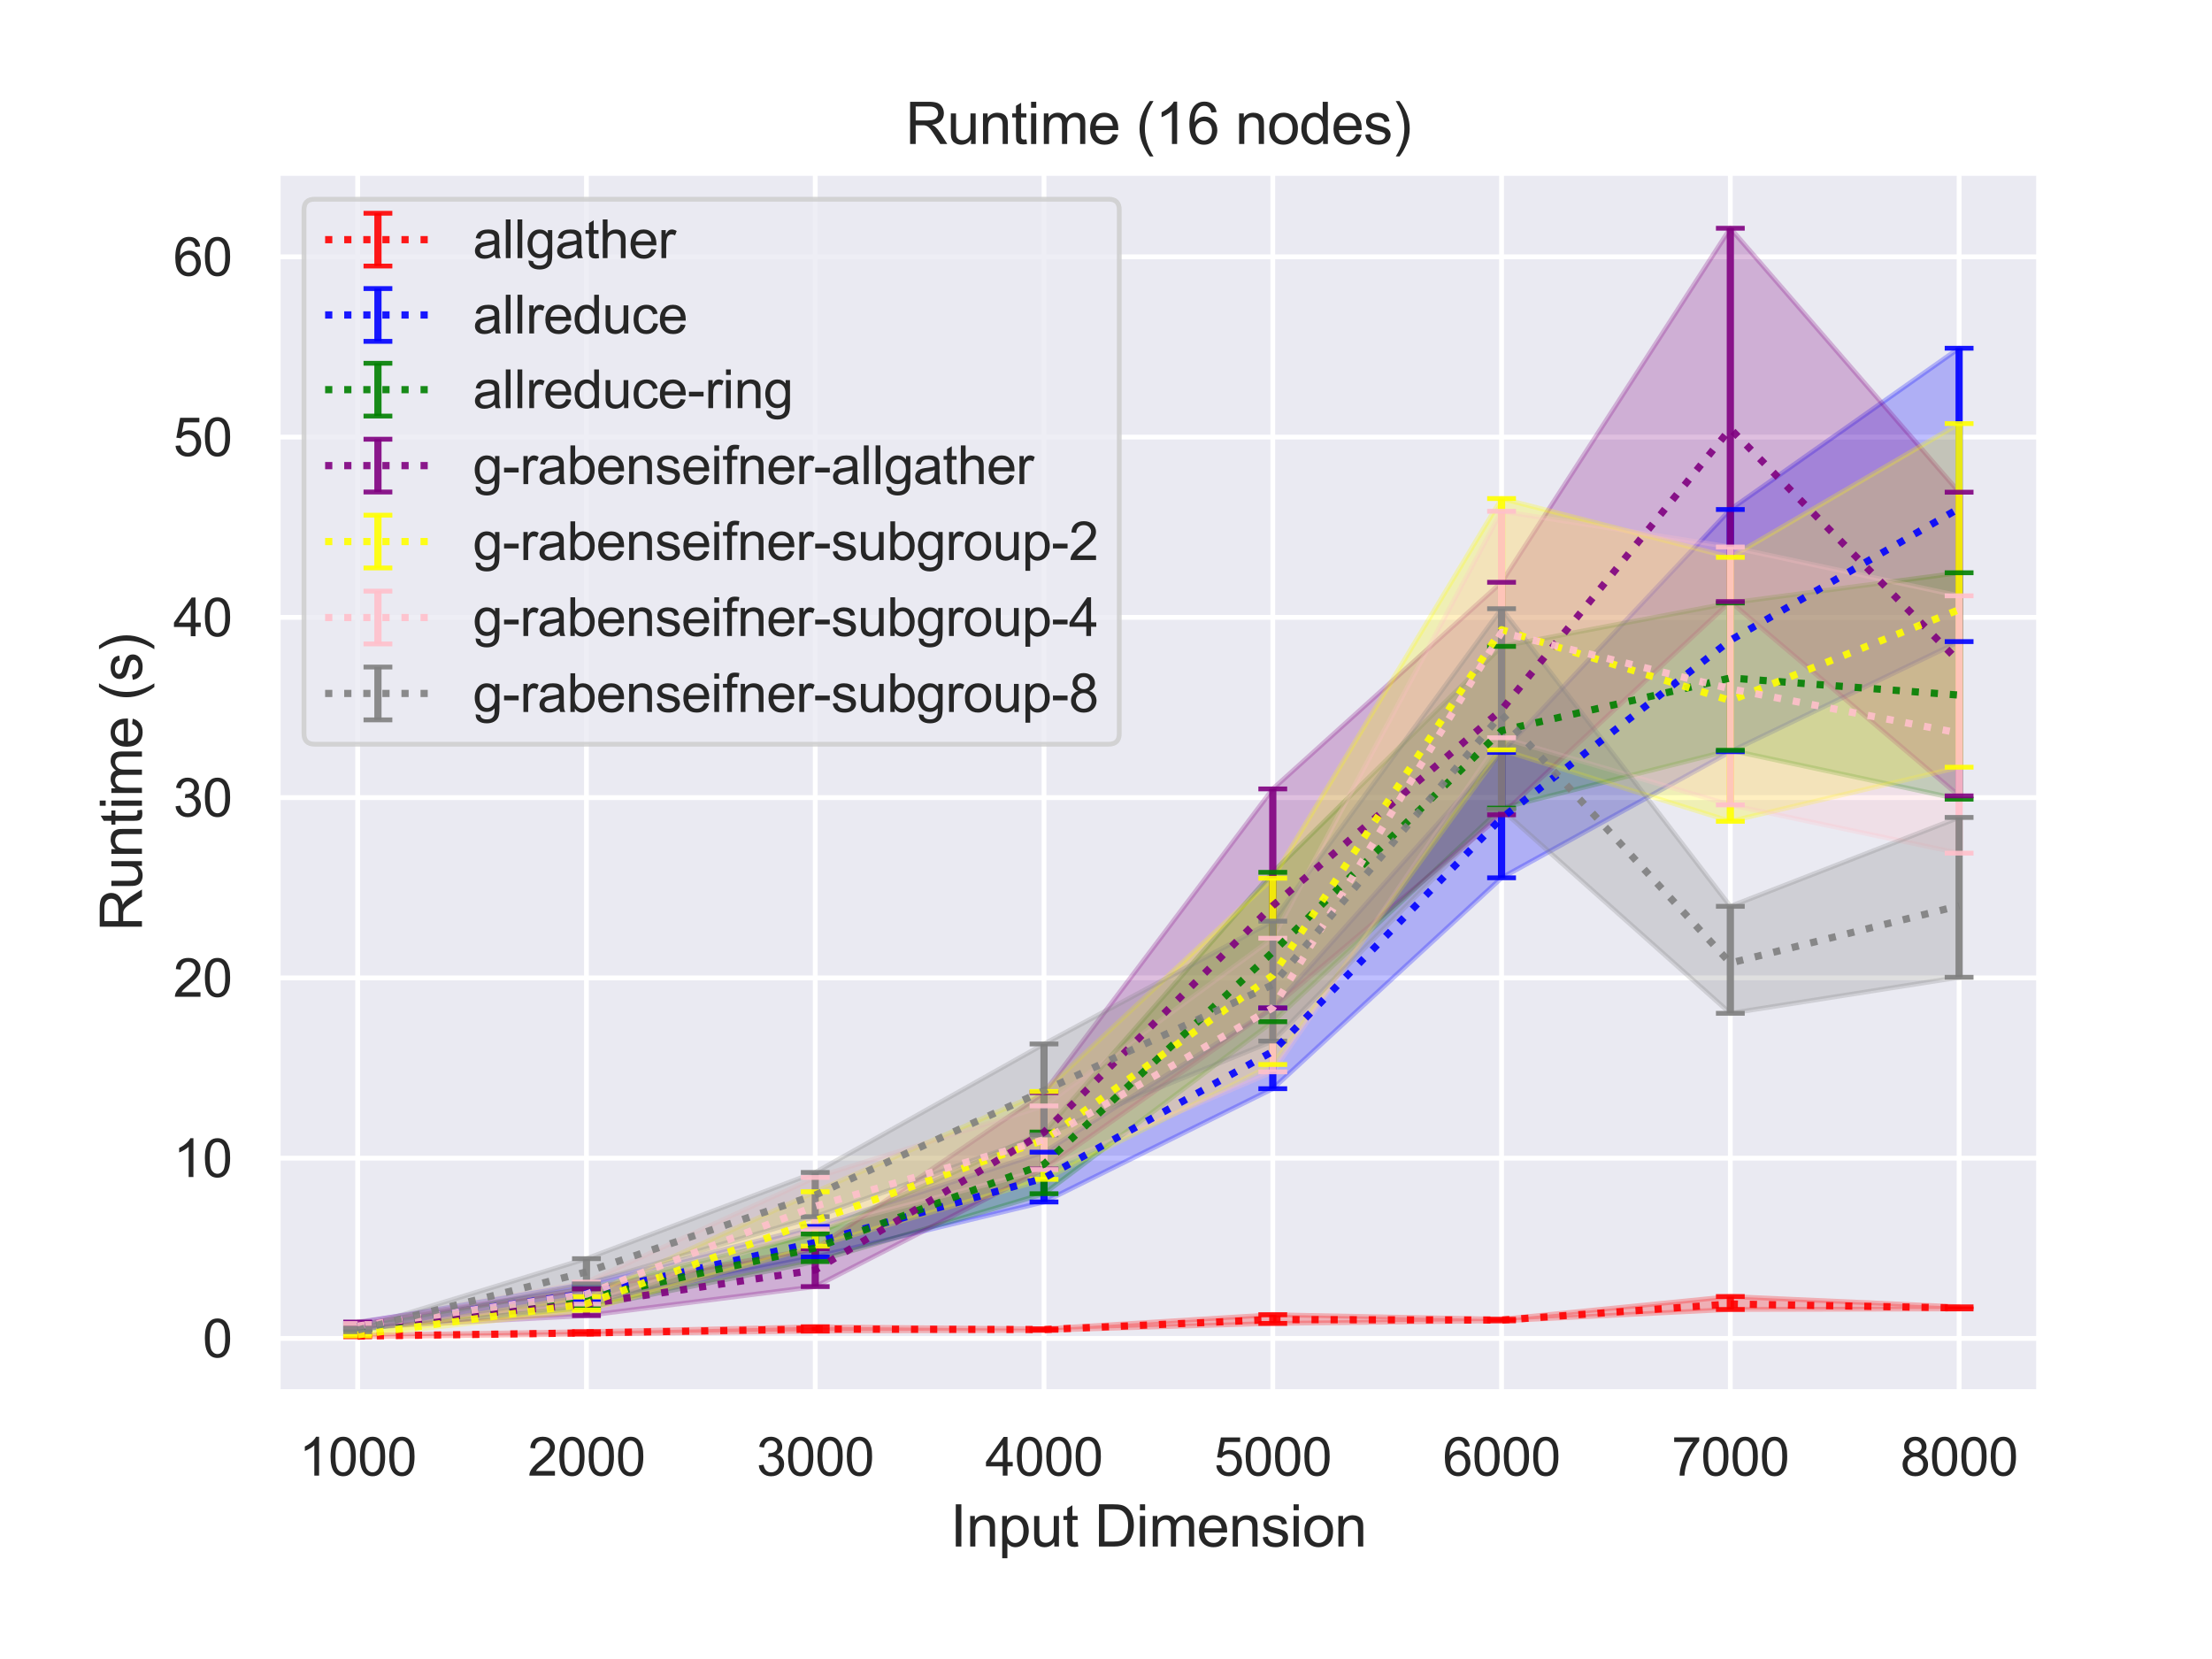 <?xml version="1.0" encoding="utf-8" standalone="no"?>
<!DOCTYPE svg PUBLIC "-//W3C//DTD SVG 1.1//EN"
  "http://www.w3.org/Graphics/SVG/1.1/DTD/svg11.dtd">
<svg height="345.6pt" version="1.1" viewBox="0 0 460.8 345.6" width="460.8pt" xmlns="http://www.w3.org/2000/svg" xmlns:xlink="http://www.w3.org/1999/xlink">
 <defs>
  <style type="text/css">*{stroke-linecap:butt;stroke-linejoin:round;}</style>
 </defs>
 <g id="figure_1">
  <g id="patch_1">
   <path d="M 0 345.6 
L 460.8 345.6 
L 460.8 0 
L 0 0 
z
" style="fill:#ffffff;"/>
  </g>
  <g id="axes_1">
   <g id="patch_2">
    <path d="M 57.83 290.02 
L 424.8 290.02 
L 424.8 36 
L 57.83 36 
z
" style="fill:#eaeaf2;"/>
   </g>
   <g id="matplotlib.axis_1">
    <g id="xtick_1">
     <g id="line2d_1">
      <path clip-path="url(#pd943b2f06b)" d="M 74.51 290.02 
L 74.51 36 
" style="fill:none;stroke:#ffffff;stroke-linecap:round;"/>
     </g>
     <g id="text_1">
      <!-- 1000 -->
      <g style="fill:#262626;" transform="translate(62.276 307.394)scale(0.11 -0.11)">
       <defs>
        <path d="M 2384 0 
L 1822 0 
L 1822 3584 
Q 1619 3391 1289 3197 
Q 959 3003 697 2906 
L 697 3450 
Q 1169 3672 1522 3987 
Q 1875 4303 2022 4600 
L 2384 4600 
L 2384 0 
z
" id="ArialMT-31" transform="scale(0.016)"/>
        <path d="M 266 2259 
Q 266 3072 433 3567 
Q 600 4063 929 4331 
Q 1259 4600 1759 4600 
Q 2128 4600 2406 4451 
Q 2684 4303 2865 4023 
Q 3047 3744 3150 3342 
Q 3253 2941 3253 2259 
Q 3253 1453 3087 958 
Q 2922 463 2592 192 
Q 2263 -78 1759 -78 
Q 1097 -78 719 397 
Q 266 969 266 2259 
z
M 844 2259 
Q 844 1131 1108 757 
Q 1372 384 1759 384 
Q 2147 384 2411 759 
Q 2675 1134 2675 2259 
Q 2675 3391 2411 3762 
Q 2147 4134 1753 4134 
Q 1366 4134 1134 3806 
Q 844 3388 844 2259 
z
" id="ArialMT-30" transform="scale(0.016)"/>
       </defs>
       <use xlink:href="#ArialMT-31"/>
       <use x="55.615" xlink:href="#ArialMT-30"/>
       <use x="111.23" xlink:href="#ArialMT-30"/>
       <use x="166.846" xlink:href="#ArialMT-30"/>
      </g>
     </g>
    </g>
    <g id="xtick_2">
     <g id="line2d_2">
      <path clip-path="url(#pd943b2f06b)" d="M 122.169 290.02 
L 122.169 36 
" style="fill:none;stroke:#ffffff;stroke-linecap:round;"/>
     </g>
     <g id="text_2">
      <!-- 2000 -->
      <g style="fill:#262626;" transform="translate(109.935 307.394)scale(0.11 -0.11)">
       <defs>
        <path d="M 3222 541 
L 3222 0 
L 194 0 
Q 188 203 259 391 
Q 375 700 629 1000 
Q 884 1300 1366 1694 
Q 2113 2306 2375 2664 
Q 2638 3022 2638 3341 
Q 2638 3675 2398 3904 
Q 2159 4134 1775 4134 
Q 1369 4134 1125 3890 
Q 881 3647 878 3216 
L 300 3275 
Q 359 3922 746 4261 
Q 1134 4600 1788 4600 
Q 2447 4600 2831 4234 
Q 3216 3869 3216 3328 
Q 3216 3053 3103 2787 
Q 2991 2522 2730 2228 
Q 2469 1934 1863 1422 
Q 1356 997 1212 845 
Q 1069 694 975 541 
L 3222 541 
z
" id="ArialMT-32" transform="scale(0.016)"/>
       </defs>
       <use xlink:href="#ArialMT-32"/>
       <use x="55.615" xlink:href="#ArialMT-30"/>
       <use x="111.23" xlink:href="#ArialMT-30"/>
       <use x="166.846" xlink:href="#ArialMT-30"/>
      </g>
     </g>
    </g>
    <g id="xtick_3">
     <g id="line2d_3">
      <path clip-path="url(#pd943b2f06b)" d="M 169.827 290.02 
L 169.827 36 
" style="fill:none;stroke:#ffffff;stroke-linecap:round;"/>
     </g>
     <g id="text_3">
      <!-- 3000 -->
      <g style="fill:#262626;" transform="translate(157.593 307.394)scale(0.11 -0.11)">
       <defs>
        <path d="M 269 1209 
L 831 1284 
Q 928 806 1161 595 
Q 1394 384 1728 384 
Q 2125 384 2398 659 
Q 2672 934 2672 1341 
Q 2672 1728 2419 1979 
Q 2166 2231 1775 2231 
Q 1616 2231 1378 2169 
L 1441 2663 
Q 1497 2656 1531 2656 
Q 1891 2656 2178 2843 
Q 2466 3031 2466 3422 
Q 2466 3731 2256 3934 
Q 2047 4138 1716 4138 
Q 1388 4138 1169 3931 
Q 950 3725 888 3313 
L 325 3413 
Q 428 3978 793 4289 
Q 1159 4600 1703 4600 
Q 2078 4600 2393 4439 
Q 2709 4278 2876 4000 
Q 3044 3722 3044 3409 
Q 3044 3113 2884 2869 
Q 2725 2625 2413 2481 
Q 2819 2388 3044 2092 
Q 3269 1797 3269 1353 
Q 3269 753 2831 336 
Q 2394 -81 1725 -81 
Q 1122 -81 723 278 
Q 325 638 269 1209 
z
" id="ArialMT-33" transform="scale(0.016)"/>
       </defs>
       <use xlink:href="#ArialMT-33"/>
       <use x="55.615" xlink:href="#ArialMT-30"/>
       <use x="111.23" xlink:href="#ArialMT-30"/>
       <use x="166.846" xlink:href="#ArialMT-30"/>
      </g>
     </g>
    </g>
    <g id="xtick_4">
     <g id="line2d_4">
      <path clip-path="url(#pd943b2f06b)" d="M 217.486 290.02 
L 217.486 36 
" style="fill:none;stroke:#ffffff;stroke-linecap:round;"/>
     </g>
     <g id="text_4">
      <!-- 4000 -->
      <g style="fill:#262626;" transform="translate(205.252 307.394)scale(0.11 -0.11)">
       <defs>
        <path d="M 2069 0 
L 2069 1097 
L 81 1097 
L 81 1613 
L 2172 4581 
L 2631 4581 
L 2631 1613 
L 3250 1613 
L 3250 1097 
L 2631 1097 
L 2631 0 
L 2069 0 
z
M 2069 1613 
L 2069 3678 
L 634 1613 
L 2069 1613 
z
" id="ArialMT-34" transform="scale(0.016)"/>
       </defs>
       <use xlink:href="#ArialMT-34"/>
       <use x="55.615" xlink:href="#ArialMT-30"/>
       <use x="111.23" xlink:href="#ArialMT-30"/>
       <use x="166.846" xlink:href="#ArialMT-30"/>
      </g>
     </g>
    </g>
    <g id="xtick_5">
     <g id="line2d_5">
      <path clip-path="url(#pd943b2f06b)" d="M 265.144 290.02 
L 265.144 36 
" style="fill:none;stroke:#ffffff;stroke-linecap:round;"/>
     </g>
     <g id="text_5">
      <!-- 5000 -->
      <g style="fill:#262626;" transform="translate(252.91 307.394)scale(0.11 -0.11)">
       <defs>
        <path d="M 266 1200 
L 856 1250 
Q 922 819 1161 601 
Q 1400 384 1738 384 
Q 2144 384 2425 690 
Q 2706 997 2706 1503 
Q 2706 1984 2436 2262 
Q 2166 2541 1728 2541 
Q 1456 2541 1237 2417 
Q 1019 2294 894 2097 
L 366 2166 
L 809 4519 
L 3088 4519 
L 3088 3981 
L 1259 3981 
L 1013 2750 
Q 1425 3038 1878 3038 
Q 2478 3038 2890 2622 
Q 3303 2206 3303 1553 
Q 3303 931 2941 478 
Q 2500 -78 1738 -78 
Q 1113 -78 717 272 
Q 322 622 266 1200 
z
" id="ArialMT-35" transform="scale(0.016)"/>
       </defs>
       <use xlink:href="#ArialMT-35"/>
       <use x="55.615" xlink:href="#ArialMT-30"/>
       <use x="111.23" xlink:href="#ArialMT-30"/>
       <use x="166.846" xlink:href="#ArialMT-30"/>
      </g>
     </g>
    </g>
    <g id="xtick_6">
     <g id="line2d_6">
      <path clip-path="url(#pd943b2f06b)" d="M 312.803 290.02 
L 312.803 36 
" style="fill:none;stroke:#ffffff;stroke-linecap:round;"/>
     </g>
     <g id="text_6">
      <!-- 6000 -->
      <g style="fill:#262626;" transform="translate(300.569 307.394)scale(0.11 -0.11)">
       <defs>
        <path d="M 3184 3459 
L 2625 3416 
Q 2550 3747 2413 3897 
Q 2184 4138 1850 4138 
Q 1581 4138 1378 3988 
Q 1113 3794 959 3422 
Q 806 3050 800 2363 
Q 1003 2672 1297 2822 
Q 1591 2972 1913 2972 
Q 2475 2972 2870 2558 
Q 3266 2144 3266 1488 
Q 3266 1056 3080 686 
Q 2894 316 2569 119 
Q 2244 -78 1831 -78 
Q 1128 -78 684 439 
Q 241 956 241 2144 
Q 241 3472 731 4075 
Q 1159 4600 1884 4600 
Q 2425 4600 2770 4297 
Q 3116 3994 3184 3459 
z
M 888 1484 
Q 888 1194 1011 928 
Q 1134 663 1356 523 
Q 1578 384 1822 384 
Q 2178 384 2434 671 
Q 2691 959 2691 1453 
Q 2691 1928 2437 2201 
Q 2184 2475 1800 2475 
Q 1419 2475 1153 2201 
Q 888 1928 888 1484 
z
" id="ArialMT-36" transform="scale(0.016)"/>
       </defs>
       <use xlink:href="#ArialMT-36"/>
       <use x="55.615" xlink:href="#ArialMT-30"/>
       <use x="111.23" xlink:href="#ArialMT-30"/>
       <use x="166.846" xlink:href="#ArialMT-30"/>
      </g>
     </g>
    </g>
    <g id="xtick_7">
     <g id="line2d_7">
      <path clip-path="url(#pd943b2f06b)" d="M 360.461 290.02 
L 360.461 36 
" style="fill:none;stroke:#ffffff;stroke-linecap:round;"/>
     </g>
     <g id="text_7">
      <!-- 7000 -->
      <g style="fill:#262626;" transform="translate(348.227 307.394)scale(0.11 -0.11)">
       <defs>
        <path d="M 303 3981 
L 303 4522 
L 3269 4522 
L 3269 4084 
Q 2831 3619 2401 2847 
Q 1972 2075 1738 1259 
Q 1569 684 1522 0 
L 944 0 
Q 953 541 1156 1306 
Q 1359 2072 1739 2783 
Q 2119 3494 2547 3981 
L 303 3981 
z
" id="ArialMT-37" transform="scale(0.016)"/>
       </defs>
       <use xlink:href="#ArialMT-37"/>
       <use x="55.615" xlink:href="#ArialMT-30"/>
       <use x="111.23" xlink:href="#ArialMT-30"/>
       <use x="166.846" xlink:href="#ArialMT-30"/>
      </g>
     </g>
    </g>
    <g id="xtick_8">
     <g id="line2d_8">
      <path clip-path="url(#pd943b2f06b)" d="M 408.12 290.02 
L 408.12 36 
" style="fill:none;stroke:#ffffff;stroke-linecap:round;"/>
     </g>
     <g id="text_8">
      <!-- 8000 -->
      <g style="fill:#262626;" transform="translate(395.885 307.394)scale(0.11 -0.11)">
       <defs>
        <path d="M 1131 2484 
Q 781 2613 612 2850 
Q 444 3088 444 3419 
Q 444 3919 803 4259 
Q 1163 4600 1759 4600 
Q 2359 4600 2725 4251 
Q 3091 3903 3091 3403 
Q 3091 3084 2923 2848 
Q 2756 2613 2416 2484 
Q 2838 2347 3058 2040 
Q 3278 1734 3278 1309 
Q 3278 722 2862 322 
Q 2447 -78 1769 -78 
Q 1091 -78 675 323 
Q 259 725 259 1325 
Q 259 1772 486 2073 
Q 713 2375 1131 2484 
z
M 1019 3438 
Q 1019 3113 1228 2906 
Q 1438 2700 1772 2700 
Q 2097 2700 2305 2904 
Q 2513 3109 2513 3406 
Q 2513 3716 2298 3927 
Q 2084 4138 1766 4138 
Q 1444 4138 1231 3931 
Q 1019 3725 1019 3438 
z
M 838 1322 
Q 838 1081 952 856 
Q 1066 631 1291 507 
Q 1516 384 1775 384 
Q 2178 384 2440 643 
Q 2703 903 2703 1303 
Q 2703 1709 2433 1975 
Q 2163 2241 1756 2241 
Q 1359 2241 1098 1978 
Q 838 1716 838 1322 
z
" id="ArialMT-38" transform="scale(0.016)"/>
       </defs>
       <use xlink:href="#ArialMT-38"/>
       <use x="55.615" xlink:href="#ArialMT-30"/>
       <use x="111.23" xlink:href="#ArialMT-30"/>
       <use x="166.846" xlink:href="#ArialMT-30"/>
      </g>
     </g>
    </g>
    <g id="text_9">
     <!-- Input Dimension -->
     <g style="fill:#262626;" transform="translate(197.961 322.169)scale(0.12 -0.12)">
      <defs>
       <path d="M 597 0 
L 597 4581 
L 1203 4581 
L 1203 0 
L 597 0 
z
" id="ArialMT-49" transform="scale(0.016)"/>
       <path d="M 422 0 
L 422 3319 
L 928 3319 
L 928 2847 
Q 1294 3394 1984 3394 
Q 2284 3394 2536 3286 
Q 2788 3178 2913 3003 
Q 3038 2828 3088 2588 
Q 3119 2431 3119 2041 
L 3119 0 
L 2556 0 
L 2556 2019 
Q 2556 2363 2490 2533 
Q 2425 2703 2258 2804 
Q 2091 2906 1866 2906 
Q 1506 2906 1245 2678 
Q 984 2450 984 1813 
L 984 0 
L 422 0 
z
" id="ArialMT-6e" transform="scale(0.016)"/>
       <path d="M 422 -1272 
L 422 3319 
L 934 3319 
L 934 2888 
Q 1116 3141 1344 3267 
Q 1572 3394 1897 3394 
Q 2322 3394 2647 3175 
Q 2972 2956 3137 2557 
Q 3303 2159 3303 1684 
Q 3303 1175 3120 767 
Q 2938 359 2589 142 
Q 2241 -75 1856 -75 
Q 1575 -75 1351 44 
Q 1128 163 984 344 
L 984 -1272 
L 422 -1272 
z
M 931 1641 
Q 931 1000 1190 694 
Q 1450 388 1819 388 
Q 2194 388 2461 705 
Q 2728 1022 2728 1688 
Q 2728 2322 2467 2637 
Q 2206 2953 1844 2953 
Q 1484 2953 1207 2617 
Q 931 2281 931 1641 
z
" id="ArialMT-70" transform="scale(0.016)"/>
       <path d="M 2597 0 
L 2597 488 
Q 2209 -75 1544 -75 
Q 1250 -75 995 37 
Q 741 150 617 320 
Q 494 491 444 738 
Q 409 903 409 1263 
L 409 3319 
L 972 3319 
L 972 1478 
Q 972 1038 1006 884 
Q 1059 663 1231 536 
Q 1403 409 1656 409 
Q 1909 409 2131 539 
Q 2353 669 2445 892 
Q 2538 1116 2538 1541 
L 2538 3319 
L 3100 3319 
L 3100 0 
L 2597 0 
z
" id="ArialMT-75" transform="scale(0.016)"/>
       <path d="M 1650 503 
L 1731 6 
Q 1494 -44 1306 -44 
Q 1000 -44 831 53 
Q 663 150 594 308 
Q 525 466 525 972 
L 525 2881 
L 113 2881 
L 113 3319 
L 525 3319 
L 525 4141 
L 1084 4478 
L 1084 3319 
L 1650 3319 
L 1650 2881 
L 1084 2881 
L 1084 941 
Q 1084 700 1114 631 
Q 1144 563 1211 522 
Q 1278 481 1403 481 
Q 1497 481 1650 503 
z
" id="ArialMT-74" transform="scale(0.016)"/>
       <path id="ArialMT-20" transform="scale(0.016)"/>
       <path d="M 494 0 
L 494 4581 
L 2072 4581 
Q 2606 4581 2888 4516 
Q 3281 4425 3559 4188 
Q 3922 3881 4101 3404 
Q 4281 2928 4281 2316 
Q 4281 1794 4159 1391 
Q 4038 988 3847 723 
Q 3656 459 3429 307 
Q 3203 156 2883 78 
Q 2563 0 2147 0 
L 494 0 
z
M 1100 541 
L 2078 541 
Q 2531 541 2789 625 
Q 3047 709 3200 863 
Q 3416 1078 3536 1442 
Q 3656 1806 3656 2325 
Q 3656 3044 3420 3430 
Q 3184 3816 2847 3947 
Q 2603 4041 2063 4041 
L 1100 4041 
L 1100 541 
z
" id="ArialMT-44" transform="scale(0.016)"/>
       <path d="M 425 3934 
L 425 4581 
L 988 4581 
L 988 3934 
L 425 3934 
z
M 425 0 
L 425 3319 
L 988 3319 
L 988 0 
L 425 0 
z
" id="ArialMT-69" transform="scale(0.016)"/>
       <path d="M 422 0 
L 422 3319 
L 925 3319 
L 925 2853 
Q 1081 3097 1340 3245 
Q 1600 3394 1931 3394 
Q 2300 3394 2536 3241 
Q 2772 3088 2869 2813 
Q 3263 3394 3894 3394 
Q 4388 3394 4653 3120 
Q 4919 2847 4919 2278 
L 4919 0 
L 4359 0 
L 4359 2091 
Q 4359 2428 4304 2576 
Q 4250 2725 4106 2815 
Q 3963 2906 3769 2906 
Q 3419 2906 3187 2673 
Q 2956 2441 2956 1928 
L 2956 0 
L 2394 0 
L 2394 2156 
Q 2394 2531 2256 2718 
Q 2119 2906 1806 2906 
Q 1569 2906 1367 2781 
Q 1166 2656 1075 2415 
Q 984 2175 984 1722 
L 984 0 
L 422 0 
z
" id="ArialMT-6d" transform="scale(0.016)"/>
       <path d="M 2694 1069 
L 3275 997 
Q 3138 488 2766 206 
Q 2394 -75 1816 -75 
Q 1088 -75 661 373 
Q 234 822 234 1631 
Q 234 2469 665 2931 
Q 1097 3394 1784 3394 
Q 2450 3394 2872 2941 
Q 3294 2488 3294 1666 
Q 3294 1616 3291 1516 
L 816 1516 
Q 847 969 1125 678 
Q 1403 388 1819 388 
Q 2128 388 2347 550 
Q 2566 713 2694 1069 
z
M 847 1978 
L 2700 1978 
Q 2663 2397 2488 2606 
Q 2219 2931 1791 2931 
Q 1403 2931 1139 2672 
Q 875 2413 847 1978 
z
" id="ArialMT-65" transform="scale(0.016)"/>
       <path d="M 197 991 
L 753 1078 
Q 800 744 1014 566 
Q 1228 388 1613 388 
Q 2000 388 2187 545 
Q 2375 703 2375 916 
Q 2375 1106 2209 1216 
Q 2094 1291 1634 1406 
Q 1016 1563 777 1677 
Q 538 1791 414 1992 
Q 291 2194 291 2438 
Q 291 2659 392 2848 
Q 494 3038 669 3163 
Q 800 3259 1026 3326 
Q 1253 3394 1513 3394 
Q 1903 3394 2198 3281 
Q 2494 3169 2634 2976 
Q 2775 2784 2828 2463 
L 2278 2388 
Q 2241 2644 2061 2787 
Q 1881 2931 1553 2931 
Q 1166 2931 1000 2803 
Q 834 2675 834 2503 
Q 834 2394 903 2306 
Q 972 2216 1119 2156 
Q 1203 2125 1616 2013 
Q 2213 1853 2448 1751 
Q 2684 1650 2818 1456 
Q 2953 1263 2953 975 
Q 2953 694 2789 445 
Q 2625 197 2315 61 
Q 2006 -75 1616 -75 
Q 969 -75 630 194 
Q 291 463 197 991 
z
" id="ArialMT-73" transform="scale(0.016)"/>
       <path d="M 213 1659 
Q 213 2581 725 3025 
Q 1153 3394 1769 3394 
Q 2453 3394 2887 2945 
Q 3322 2497 3322 1706 
Q 3322 1066 3130 698 
Q 2938 331 2570 128 
Q 2203 -75 1769 -75 
Q 1072 -75 642 372 
Q 213 819 213 1659 
z
M 791 1659 
Q 791 1022 1069 705 
Q 1347 388 1769 388 
Q 2188 388 2466 706 
Q 2744 1025 2744 1678 
Q 2744 2294 2464 2611 
Q 2184 2928 1769 2928 
Q 1347 2928 1069 2612 
Q 791 2297 791 1659 
z
" id="ArialMT-6f" transform="scale(0.016)"/>
      </defs>
      <use xlink:href="#ArialMT-49"/>
      <use x="27.783" xlink:href="#ArialMT-6e"/>
      <use x="83.398" xlink:href="#ArialMT-70"/>
      <use x="139.014" xlink:href="#ArialMT-75"/>
      <use x="194.629" xlink:href="#ArialMT-74"/>
      <use x="222.412" xlink:href="#ArialMT-20"/>
      <use x="250.195" xlink:href="#ArialMT-44"/>
      <use x="322.412" xlink:href="#ArialMT-69"/>
      <use x="344.629" xlink:href="#ArialMT-6d"/>
      <use x="427.93" xlink:href="#ArialMT-65"/>
      <use x="483.545" xlink:href="#ArialMT-6e"/>
      <use x="539.16" xlink:href="#ArialMT-73"/>
      <use x="589.16" xlink:href="#ArialMT-69"/>
      <use x="611.377" xlink:href="#ArialMT-6f"/>
      <use x="666.992" xlink:href="#ArialMT-6e"/>
     </g>
    </g>
   </g>
   <g id="matplotlib.axis_2">
    <g id="ytick_1">
     <g id="line2d_9">
      <path clip-path="url(#pd943b2f06b)" d="M 57.83 278.815 
L 424.8 278.815 
" style="fill:none;stroke:#ffffff;stroke-linecap:round;"/>
     </g>
     <g id="text_10">
      <!-- 0 -->
      <g style="fill:#262626;" transform="translate(42.213 282.752)scale(0.11 -0.11)">
       <use xlink:href="#ArialMT-30"/>
      </g>
     </g>
    </g>
    <g id="ytick_2">
     <g id="line2d_10">
      <path clip-path="url(#pd943b2f06b)" d="M 57.83 241.263 
L 424.8 241.263 
" style="fill:none;stroke:#ffffff;stroke-linecap:round;"/>
     </g>
     <g id="text_11">
      <!-- 10 -->
      <g style="fill:#262626;" transform="translate(36.096 245.2)scale(0.11 -0.11)">
       <use xlink:href="#ArialMT-31"/>
       <use x="55.615" xlink:href="#ArialMT-30"/>
      </g>
     </g>
    </g>
    <g id="ytick_3">
     <g id="line2d_11">
      <path clip-path="url(#pd943b2f06b)" d="M 57.83 203.711 
L 424.8 203.711 
" style="fill:none;stroke:#ffffff;stroke-linecap:round;"/>
     </g>
     <g id="text_12">
      <!-- 20 -->
      <g style="fill:#262626;" transform="translate(36.096 207.647)scale(0.11 -0.11)">
       <use xlink:href="#ArialMT-32"/>
       <use x="55.615" xlink:href="#ArialMT-30"/>
      </g>
     </g>
    </g>
    <g id="ytick_4">
     <g id="line2d_12">
      <path clip-path="url(#pd943b2f06b)" d="M 57.83 166.158 
L 424.8 166.158 
" style="fill:none;stroke:#ffffff;stroke-linecap:round;"/>
     </g>
     <g id="text_13">
      <!-- 30 -->
      <g style="fill:#262626;" transform="translate(36.096 170.095)scale(0.11 -0.11)">
       <use xlink:href="#ArialMT-33"/>
       <use x="55.615" xlink:href="#ArialMT-30"/>
      </g>
     </g>
    </g>
    <g id="ytick_5">
     <g id="line2d_13">
      <path clip-path="url(#pd943b2f06b)" d="M 57.83 128.606 
L 424.8 128.606 
" style="fill:none;stroke:#ffffff;stroke-linecap:round;"/>
     </g>
     <g id="text_14">
      <!-- 40 -->
      <g style="fill:#262626;" transform="translate(36.096 132.543)scale(0.11 -0.11)">
       <use xlink:href="#ArialMT-34"/>
       <use x="55.615" xlink:href="#ArialMT-30"/>
      </g>
     </g>
    </g>
    <g id="ytick_6">
     <g id="line2d_14">
      <path clip-path="url(#pd943b2f06b)" d="M 57.83 91.054 
L 424.8 91.054 
" style="fill:none;stroke:#ffffff;stroke-linecap:round;"/>
     </g>
     <g id="text_15">
      <!-- 50 -->
      <g style="fill:#262626;" transform="translate(36.096 94.991)scale(0.11 -0.11)">
       <use xlink:href="#ArialMT-35"/>
       <use x="55.615" xlink:href="#ArialMT-30"/>
      </g>
     </g>
    </g>
    <g id="ytick_7">
     <g id="line2d_15">
      <path clip-path="url(#pd943b2f06b)" d="M 57.83 53.501 
L 424.8 53.501 
" style="fill:none;stroke:#ffffff;stroke-linecap:round;"/>
     </g>
     <g id="text_16">
      <!-- 60 -->
      <g style="fill:#262626;" transform="translate(36.096 57.438)scale(0.11 -0.11)">
       <use xlink:href="#ArialMT-36"/>
       <use x="55.615" xlink:href="#ArialMT-30"/>
      </g>
     </g>
    </g>
    <g id="text_17">
     <!-- Runtime (s) -->
     <g style="fill:#262626;" transform="translate(29.57 194.013)rotate(-90)scale(0.12 -0.12)">
      <defs>
       <path d="M 503 0 
L 503 4581 
L 2534 4581 
Q 3147 4581 3465 4457 
Q 3784 4334 3975 4021 
Q 4166 3709 4166 3331 
Q 4166 2844 3850 2509 
Q 3534 2175 2875 2084 
Q 3116 1969 3241 1856 
Q 3506 1613 3744 1247 
L 4541 0 
L 3778 0 
L 3172 953 
Q 2906 1366 2734 1584 
Q 2563 1803 2427 1890 
Q 2291 1978 2150 2013 
Q 2047 2034 1813 2034 
L 1109 2034 
L 1109 0 
L 503 0 
z
M 1109 2559 
L 2413 2559 
Q 2828 2559 3062 2645 
Q 3297 2731 3419 2920 
Q 3541 3109 3541 3331 
Q 3541 3656 3305 3865 
Q 3069 4075 2559 4075 
L 1109 4075 
L 1109 2559 
z
" id="ArialMT-52" transform="scale(0.016)"/>
       <path d="M 1497 -1347 
Q 1031 -759 709 28 
Q 388 816 388 1659 
Q 388 2403 628 3084 
Q 909 3875 1497 4659 
L 1900 4659 
Q 1522 4009 1400 3731 
Q 1209 3300 1100 2831 
Q 966 2247 966 1656 
Q 966 153 1900 -1347 
L 1497 -1347 
z
" id="ArialMT-28" transform="scale(0.016)"/>
       <path d="M 791 -1347 
L 388 -1347 
Q 1322 153 1322 1656 
Q 1322 2244 1188 2822 
Q 1081 3291 891 3722 
Q 769 4003 388 4659 
L 791 4659 
Q 1378 3875 1659 3084 
Q 1900 2403 1900 1659 
Q 1900 816 1576 28 
Q 1253 -759 791 -1347 
z
" id="ArialMT-29" transform="scale(0.016)"/>
      </defs>
      <use xlink:href="#ArialMT-52"/>
      <use x="72.217" xlink:href="#ArialMT-75"/>
      <use x="127.832" xlink:href="#ArialMT-6e"/>
      <use x="183.447" xlink:href="#ArialMT-74"/>
      <use x="211.23" xlink:href="#ArialMT-69"/>
      <use x="233.447" xlink:href="#ArialMT-6d"/>
      <use x="316.748" xlink:href="#ArialMT-65"/>
      <use x="372.363" xlink:href="#ArialMT-20"/>
      <use x="400.146" xlink:href="#ArialMT-28"/>
      <use x="433.447" xlink:href="#ArialMT-73"/>
      <use x="483.447" xlink:href="#ArialMT-29"/>
     </g>
    </g>
   </g>
   <g id="PolyCollection_1">
    <defs>
     <path d="M 74.51 -67.412 
L 74.51 -67.126 
L 122.169 -67.691 
L 169.827 -68.307 
L 217.486 -68.479 
L 265.144 -69.908 
L 312.803 -70.447 
L 360.461 -72.815 
L 408.12 -72.92 
L 408.12 -73.366 
L 408.12 -73.366 
L 360.461 -75.518 
L 312.803 -70.78 
L 265.144 -71.724 
L 217.486 -68.784 
L 169.827 -69.211 
L 122.169 -68.192 
L 74.51 -67.412 
z
" id="mdd55e18f0c" style="stroke:#ff0000;stroke-opacity:0.25;"/>
    </defs>
    <g clip-path="url(#pd943b2f06b)">
     <use style="fill:#ff0000;fill-opacity:0.25;stroke:#ff0000;stroke-opacity:0.25;" x="0" xlink:href="#mdd55e18f0c" y="345.6"/>
    </g>
   </g>
   <g id="PolyCollection_2">
    <defs>
     <path d="M 74.51 -70.025 
L 74.51 -68.666 
L 122.169 -74.386 
L 169.827 -83.75 
L 217.486 -95.208 
L 265.144 -118.806 
L 312.803 -162.736 
L 360.461 -189.015 
L 408.12 -211.944 
L 408.12 -273.06 
L 408.12 -273.06 
L 360.461 -239.466 
L 312.803 -188.863 
L 265.144 -135.588 
L 217.486 -105.589 
L 169.827 -90.109 
L 122.169 -78.113 
L 74.51 -70.025 
z
" id="mcea6b60bbc" style="stroke:#0000ff;stroke-opacity:0.25;"/>
    </defs>
    <g clip-path="url(#pd943b2f06b)">
     <use style="fill:#0000ff;fill-opacity:0.25;stroke:#0000ff;stroke-opacity:0.25;" x="0" xlink:href="#mcea6b60bbc" y="345.6"/>
    </g>
   </g>
   <g id="PolyCollection_3">
    <defs>
     <path d="M 74.51 -69.62 
L 74.51 -68.722 
L 122.169 -73.226 
L 169.827 -82.789 
L 217.486 -96.932 
L 265.144 -132.76 
L 312.803 -177.262 
L 360.461 -189.308 
L 408.12 -179.12 
L 408.12 -226.282 
L 408.12 -226.282 
L 360.461 -220.001 
L 312.803 -210.95 
L 265.144 -163.882 
L 217.486 -109.771 
L 169.827 -88.536 
L 122.169 -77.152 
L 74.51 -69.62 
z
" id="ma83a06bd1c" style="stroke:#008000;stroke-opacity:0.25;"/>
    </defs>
    <g clip-path="url(#pd943b2f06b)">
     <use style="fill:#008000;fill-opacity:0.25;stroke:#008000;stroke-opacity:0.25;" x="0" xlink:href="#ma83a06bd1c" y="345.6"/>
    </g>
   </g>
   <g id="PolyCollection_4">
    <defs>
     <path d="M 74.51 -70.193 
L 74.51 -69.046 
L 122.169 -71.537 
L 169.827 -77.582 
L 217.486 -102.06 
L 265.144 -135.63 
L 312.803 -175.861 
L 360.461 -220.278 
L 408.12 -179.803 
L 408.12 -243.069 
L 408.12 -243.069 
L 360.461 -298.054 
L 312.803 -224.303 
L 265.144 -181.255 
L 217.486 -117.989 
L 169.827 -85.474 
L 122.169 -77.109 
L 74.51 -70.193 
z
" id="m9bbb65962a" style="stroke:#800080;stroke-opacity:0.25;"/>
    </defs>
    <g clip-path="url(#pd943b2f06b)">
     <use style="fill:#800080;fill-opacity:0.25;stroke:#800080;stroke-opacity:0.25;" x="0" xlink:href="#m9bbb65962a" y="345.6"/>
    </g>
   </g>
   <g id="PolyCollection_5">
    <defs>
     <path d="M 74.51 -67.765 
L 74.51 -67.312 
L 122.169 -72.671 
L 169.827 -86.013 
L 217.486 -99.925 
L 265.144 -123.842 
L 312.803 -189.387 
L 360.461 -174.515 
L 408.12 -185.776 
L 408.12 -257.352 
L 408.12 -257.352 
L 360.461 -229.503 
L 312.803 -241.742 
L 265.144 -162.649 
L 217.486 -118.23 
L 169.827 -97.332 
L 122.169 -75.505 
L 74.51 -67.765 
z
" id="m64d02c70fc" style="stroke:#ffff00;stroke-opacity:0.25;"/>
    </defs>
    <g clip-path="url(#pd943b2f06b)">
     <use style="fill:#ffff00;fill-opacity:0.25;stroke:#ffff00;stroke-opacity:0.25;" x="0" xlink:href="#m64d02c70fc" y="345.6"/>
    </g>
   </g>
   <g id="PolyCollection_6">
    <defs>
     <path d="M 74.51 -69.903 
L 74.51 -68.891 
L 122.169 -73.93 
L 169.827 -89.576 
L 217.486 -101.963 
L 265.144 -122.306 
L 312.803 -191.91 
L 360.461 -177.924 
L 408.12 -167.869 
L 408.12 -221.478 
L 408.12 -221.478 
L 360.461 -231.648 
L 312.803 -239.097 
L 265.144 -150.155 
L 217.486 -115.22 
L 169.827 -100.313 
L 122.169 -78.508 
L 74.51 -69.903 
z
" id="mc74edc01e5" style="stroke:#ffc0cb;stroke-opacity:0.25;"/>
    </defs>
    <g clip-path="url(#pd943b2f06b)">
     <use style="fill:#ffc0cb;fill-opacity:0.25;stroke:#ffc0cb;stroke-opacity:0.25;" x="0" xlink:href="#mc74edc01e5" y="345.6"/>
    </g>
   </g>
   <g id="PolyCollection_7">
    <defs>
     <path d="M 74.51 -68.868 
L 74.51 -68.193 
L 122.169 -78.145 
L 169.827 -92.14 
L 217.486 -109.175 
L 265.144 -128.723 
L 312.803 -176.97 
L 360.461 -134.512 
L 408.12 -142.02 
L 408.12 -175.314 
L 408.12 -175.314 
L 360.461 -156.794 
L 312.803 -218.798 
L 265.144 -153.705 
L 217.486 -128.119 
L 169.827 -101.359 
L 122.169 -83.392 
L 74.51 -68.868 
z
" id="m2d91c8f9e9" style="stroke:#808080;stroke-opacity:0.25;"/>
    </defs>
    <g clip-path="url(#pd943b2f06b)">
     <use style="fill:#808080;fill-opacity:0.25;stroke:#808080;stroke-opacity:0.25;" x="0" xlink:href="#m2d91c8f9e9" y="345.6"/>
    </g>
   </g>
   <g id="LineCollection_1">
    <path clip-path="url(#pd943b2f06b)" d="M 74.51 278.474 
L 74.51 278.188 
" style="fill:none;stroke:#ff0000;stroke-opacity:0.9;stroke-width:1.5;"/>
    <path clip-path="url(#pd943b2f06b)" d="M 122.169 277.909 
L 122.169 277.408 
" style="fill:none;stroke:#ff0000;stroke-opacity:0.9;stroke-width:1.5;"/>
    <path clip-path="url(#pd943b2f06b)" d="M 169.827 277.293 
L 169.827 276.389 
" style="fill:none;stroke:#ff0000;stroke-opacity:0.9;stroke-width:1.5;"/>
    <path clip-path="url(#pd943b2f06b)" d="M 217.486 277.121 
L 217.486 276.816 
" style="fill:none;stroke:#ff0000;stroke-opacity:0.9;stroke-width:1.5;"/>
    <path clip-path="url(#pd943b2f06b)" d="M 265.144 275.692 
L 265.144 273.876 
" style="fill:none;stroke:#ff0000;stroke-opacity:0.9;stroke-width:1.5;"/>
    <path clip-path="url(#pd943b2f06b)" d="M 312.803 275.153 
L 312.803 274.82 
" style="fill:none;stroke:#ff0000;stroke-opacity:0.9;stroke-width:1.5;"/>
    <path clip-path="url(#pd943b2f06b)" d="M 360.461 272.785 
L 360.461 270.082 
" style="fill:none;stroke:#ff0000;stroke-opacity:0.9;stroke-width:1.5;"/>
    <path clip-path="url(#pd943b2f06b)" d="M 408.12 272.68 
L 408.12 272.234 
" style="fill:none;stroke:#ff0000;stroke-opacity:0.9;stroke-width:1.5;"/>
   </g>
   <g id="LineCollection_2">
    <path clip-path="url(#pd943b2f06b)" d="M 74.51 276.934 
L 74.51 275.575 
" style="fill:none;stroke:#0000ff;stroke-opacity:0.9;stroke-width:1.5;"/>
    <path clip-path="url(#pd943b2f06b)" d="M 122.169 271.214 
L 122.169 267.487 
" style="fill:none;stroke:#0000ff;stroke-opacity:0.9;stroke-width:1.5;"/>
    <path clip-path="url(#pd943b2f06b)" d="M 169.827 261.85 
L 169.827 255.491 
" style="fill:none;stroke:#0000ff;stroke-opacity:0.9;stroke-width:1.5;"/>
    <path clip-path="url(#pd943b2f06b)" d="M 217.486 250.392 
L 217.486 240.011 
" style="fill:none;stroke:#0000ff;stroke-opacity:0.9;stroke-width:1.5;"/>
    <path clip-path="url(#pd943b2f06b)" d="M 265.144 226.794 
L 265.144 210.012 
" style="fill:none;stroke:#0000ff;stroke-opacity:0.9;stroke-width:1.5;"/>
    <path clip-path="url(#pd943b2f06b)" d="M 312.803 182.864 
L 312.803 156.737 
" style="fill:none;stroke:#0000ff;stroke-opacity:0.9;stroke-width:1.5;"/>
    <path clip-path="url(#pd943b2f06b)" d="M 360.461 156.585 
L 360.461 106.134 
" style="fill:none;stroke:#0000ff;stroke-opacity:0.9;stroke-width:1.5;"/>
    <path clip-path="url(#pd943b2f06b)" d="M 408.12 133.656 
L 408.12 72.54 
" style="fill:none;stroke:#0000ff;stroke-opacity:0.9;stroke-width:1.5;"/>
   </g>
   <g id="LineCollection_3">
    <path clip-path="url(#pd943b2f06b)" d="M 74.51 276.878 
L 74.51 275.98 
" style="fill:none;stroke:#008000;stroke-opacity:0.9;stroke-width:1.5;"/>
    <path clip-path="url(#pd943b2f06b)" d="M 122.169 272.374 
L 122.169 268.448 
" style="fill:none;stroke:#008000;stroke-opacity:0.9;stroke-width:1.5;"/>
    <path clip-path="url(#pd943b2f06b)" d="M 169.827 262.811 
L 169.827 257.064 
" style="fill:none;stroke:#008000;stroke-opacity:0.9;stroke-width:1.5;"/>
    <path clip-path="url(#pd943b2f06b)" d="M 217.486 248.668 
L 217.486 235.829 
" style="fill:none;stroke:#008000;stroke-opacity:0.9;stroke-width:1.5;"/>
    <path clip-path="url(#pd943b2f06b)" d="M 265.144 212.84 
L 265.144 181.718 
" style="fill:none;stroke:#008000;stroke-opacity:0.9;stroke-width:1.5;"/>
    <path clip-path="url(#pd943b2f06b)" d="M 312.803 168.338 
L 312.803 134.65 
" style="fill:none;stroke:#008000;stroke-opacity:0.9;stroke-width:1.5;"/>
    <path clip-path="url(#pd943b2f06b)" d="M 360.461 156.292 
L 360.461 125.599 
" style="fill:none;stroke:#008000;stroke-opacity:0.9;stroke-width:1.5;"/>
    <path clip-path="url(#pd943b2f06b)" d="M 408.12 166.48 
L 408.12 119.318 
" style="fill:none;stroke:#008000;stroke-opacity:0.9;stroke-width:1.5;"/>
   </g>
   <g id="LineCollection_4">
    <path clip-path="url(#pd943b2f06b)" d="M 74.51 276.554 
L 74.51 275.407 
" style="fill:none;stroke:#800080;stroke-opacity:0.9;stroke-width:1.5;"/>
    <path clip-path="url(#pd943b2f06b)" d="M 122.169 274.063 
L 122.169 268.491 
" style="fill:none;stroke:#800080;stroke-opacity:0.9;stroke-width:1.5;"/>
    <path clip-path="url(#pd943b2f06b)" d="M 169.827 268.018 
L 169.827 260.126 
" style="fill:none;stroke:#800080;stroke-opacity:0.9;stroke-width:1.5;"/>
    <path clip-path="url(#pd943b2f06b)" d="M 217.486 243.54 
L 217.486 227.611 
" style="fill:none;stroke:#800080;stroke-opacity:0.9;stroke-width:1.5;"/>
    <path clip-path="url(#pd943b2f06b)" d="M 265.144 209.97 
L 265.144 164.345 
" style="fill:none;stroke:#800080;stroke-opacity:0.9;stroke-width:1.5;"/>
    <path clip-path="url(#pd943b2f06b)" d="M 312.803 169.739 
L 312.803 121.297 
" style="fill:none;stroke:#800080;stroke-opacity:0.9;stroke-width:1.5;"/>
    <path clip-path="url(#pd943b2f06b)" d="M 360.461 125.322 
L 360.461 47.546 
" style="fill:none;stroke:#800080;stroke-opacity:0.9;stroke-width:1.5;"/>
    <path clip-path="url(#pd943b2f06b)" d="M 408.12 165.797 
L 408.12 102.531 
" style="fill:none;stroke:#800080;stroke-opacity:0.9;stroke-width:1.5;"/>
   </g>
   <g id="LineCollection_5">
    <path clip-path="url(#pd943b2f06b)" d="M 74.51 278.288 
L 74.51 277.835 
" style="fill:none;stroke:#ffff00;stroke-opacity:0.9;stroke-width:1.5;"/>
    <path clip-path="url(#pd943b2f06b)" d="M 122.169 272.929 
L 122.169 270.095 
" style="fill:none;stroke:#ffff00;stroke-opacity:0.9;stroke-width:1.5;"/>
    <path clip-path="url(#pd943b2f06b)" d="M 169.827 259.587 
L 169.827 248.268 
" style="fill:none;stroke:#ffff00;stroke-opacity:0.9;stroke-width:1.5;"/>
    <path clip-path="url(#pd943b2f06b)" d="M 217.486 245.675 
L 217.486 227.37 
" style="fill:none;stroke:#ffff00;stroke-opacity:0.9;stroke-width:1.5;"/>
    <path clip-path="url(#pd943b2f06b)" d="M 265.144 221.758 
L 265.144 182.951 
" style="fill:none;stroke:#ffff00;stroke-opacity:0.9;stroke-width:1.5;"/>
    <path clip-path="url(#pd943b2f06b)" d="M 312.803 156.213 
L 312.803 103.858 
" style="fill:none;stroke:#ffff00;stroke-opacity:0.9;stroke-width:1.5;"/>
    <path clip-path="url(#pd943b2f06b)" d="M 360.461 171.085 
L 360.461 116.097 
" style="fill:none;stroke:#ffff00;stroke-opacity:0.9;stroke-width:1.5;"/>
    <path clip-path="url(#pd943b2f06b)" d="M 408.12 159.824 
L 408.12 88.248 
" style="fill:none;stroke:#ffff00;stroke-opacity:0.9;stroke-width:1.5;"/>
   </g>
   <g id="LineCollection_6">
    <path clip-path="url(#pd943b2f06b)" d="M 74.51 276.709 
L 74.51 275.697 
" style="fill:none;stroke:#ffc0cb;stroke-opacity:0.9;stroke-width:1.5;"/>
    <path clip-path="url(#pd943b2f06b)" d="M 122.169 271.67 
L 122.169 267.092 
" style="fill:none;stroke:#ffc0cb;stroke-opacity:0.9;stroke-width:1.5;"/>
    <path clip-path="url(#pd943b2f06b)" d="M 169.827 256.024 
L 169.827 245.287 
" style="fill:none;stroke:#ffc0cb;stroke-opacity:0.9;stroke-width:1.5;"/>
    <path clip-path="url(#pd943b2f06b)" d="M 217.486 243.637 
L 217.486 230.38 
" style="fill:none;stroke:#ffc0cb;stroke-opacity:0.9;stroke-width:1.5;"/>
    <path clip-path="url(#pd943b2f06b)" d="M 265.144 223.294 
L 265.144 195.445 
" style="fill:none;stroke:#ffc0cb;stroke-opacity:0.9;stroke-width:1.5;"/>
    <path clip-path="url(#pd943b2f06b)" d="M 312.803 153.69 
L 312.803 106.503 
" style="fill:none;stroke:#ffc0cb;stroke-opacity:0.9;stroke-width:1.5;"/>
    <path clip-path="url(#pd943b2f06b)" d="M 360.461 167.676 
L 360.461 113.952 
" style="fill:none;stroke:#ffc0cb;stroke-opacity:0.9;stroke-width:1.5;"/>
    <path clip-path="url(#pd943b2f06b)" d="M 408.12 177.731 
L 408.12 124.122 
" style="fill:none;stroke:#ffc0cb;stroke-opacity:0.9;stroke-width:1.5;"/>
   </g>
   <g id="LineCollection_7">
    <path clip-path="url(#pd943b2f06b)" d="M 74.51 277.407 
L 74.51 276.732 
" style="fill:none;stroke:#808080;stroke-opacity:0.9;stroke-width:1.5;"/>
    <path clip-path="url(#pd943b2f06b)" d="M 122.169 267.455 
L 122.169 262.208 
" style="fill:none;stroke:#808080;stroke-opacity:0.9;stroke-width:1.5;"/>
    <path clip-path="url(#pd943b2f06b)" d="M 169.827 253.46 
L 169.827 244.241 
" style="fill:none;stroke:#808080;stroke-opacity:0.9;stroke-width:1.5;"/>
    <path clip-path="url(#pd943b2f06b)" d="M 217.486 236.425 
L 217.486 217.481 
" style="fill:none;stroke:#808080;stroke-opacity:0.9;stroke-width:1.5;"/>
    <path clip-path="url(#pd943b2f06b)" d="M 265.144 216.877 
L 265.144 191.895 
" style="fill:none;stroke:#808080;stroke-opacity:0.9;stroke-width:1.5;"/>
    <path clip-path="url(#pd943b2f06b)" d="M 312.803 168.63 
L 312.803 126.802 
" style="fill:none;stroke:#808080;stroke-opacity:0.9;stroke-width:1.5;"/>
    <path clip-path="url(#pd943b2f06b)" d="M 360.461 211.088 
L 360.461 188.806 
" style="fill:none;stroke:#808080;stroke-opacity:0.9;stroke-width:1.5;"/>
    <path clip-path="url(#pd943b2f06b)" d="M 408.12 203.58 
L 408.12 170.286 
" style="fill:none;stroke:#808080;stroke-opacity:0.9;stroke-width:1.5;"/>
   </g>
   <g id="line2d_16">
    <defs>
     <path d="M 3 0 
L -3 -0 
" id="m0cf5b73648" style="stroke:#ff0000;stroke-opacity:0.9;"/>
    </defs>
    <g clip-path="url(#pd943b2f06b)">
     <use style="fill:#ff0000;fill-opacity:0.9;stroke:#ff0000;stroke-opacity:0.9;" x="74.51" xlink:href="#m0cf5b73648" y="278.474"/>
     <use style="fill:#ff0000;fill-opacity:0.9;stroke:#ff0000;stroke-opacity:0.9;" x="122.169" xlink:href="#m0cf5b73648" y="277.909"/>
     <use style="fill:#ff0000;fill-opacity:0.9;stroke:#ff0000;stroke-opacity:0.9;" x="169.827" xlink:href="#m0cf5b73648" y="277.293"/>
     <use style="fill:#ff0000;fill-opacity:0.9;stroke:#ff0000;stroke-opacity:0.9;" x="217.486" xlink:href="#m0cf5b73648" y="277.121"/>
     <use style="fill:#ff0000;fill-opacity:0.9;stroke:#ff0000;stroke-opacity:0.9;" x="265.144" xlink:href="#m0cf5b73648" y="275.692"/>
     <use style="fill:#ff0000;fill-opacity:0.9;stroke:#ff0000;stroke-opacity:0.9;" x="312.803" xlink:href="#m0cf5b73648" y="275.153"/>
     <use style="fill:#ff0000;fill-opacity:0.9;stroke:#ff0000;stroke-opacity:0.9;" x="360.461" xlink:href="#m0cf5b73648" y="272.785"/>
     <use style="fill:#ff0000;fill-opacity:0.9;stroke:#ff0000;stroke-opacity:0.9;" x="408.12" xlink:href="#m0cf5b73648" y="272.68"/>
    </g>
   </g>
   <g id="line2d_17">
    <g clip-path="url(#pd943b2f06b)">
     <use style="fill:#ff0000;fill-opacity:0.9;stroke:#ff0000;stroke-opacity:0.9;" x="74.51" xlink:href="#m0cf5b73648" y="278.188"/>
     <use style="fill:#ff0000;fill-opacity:0.9;stroke:#ff0000;stroke-opacity:0.9;" x="122.169" xlink:href="#m0cf5b73648" y="277.408"/>
     <use style="fill:#ff0000;fill-opacity:0.9;stroke:#ff0000;stroke-opacity:0.9;" x="169.827" xlink:href="#m0cf5b73648" y="276.389"/>
     <use style="fill:#ff0000;fill-opacity:0.9;stroke:#ff0000;stroke-opacity:0.9;" x="217.486" xlink:href="#m0cf5b73648" y="276.816"/>
     <use style="fill:#ff0000;fill-opacity:0.9;stroke:#ff0000;stroke-opacity:0.9;" x="265.144" xlink:href="#m0cf5b73648" y="273.876"/>
     <use style="fill:#ff0000;fill-opacity:0.9;stroke:#ff0000;stroke-opacity:0.9;" x="312.803" xlink:href="#m0cf5b73648" y="274.82"/>
     <use style="fill:#ff0000;fill-opacity:0.9;stroke:#ff0000;stroke-opacity:0.9;" x="360.461" xlink:href="#m0cf5b73648" y="270.082"/>
     <use style="fill:#ff0000;fill-opacity:0.9;stroke:#ff0000;stroke-opacity:0.9;" x="408.12" xlink:href="#m0cf5b73648" y="272.234"/>
    </g>
   </g>
   <g id="line2d_18">
    <defs>
     <path d="M 3 0 
L -3 -0 
" id="ma12aa5bb2e" style="stroke:#0000ff;stroke-opacity:0.9;"/>
    </defs>
    <g clip-path="url(#pd943b2f06b)">
     <use style="fill:#0000ff;fill-opacity:0.9;stroke:#0000ff;stroke-opacity:0.9;" x="74.51" xlink:href="#ma12aa5bb2e" y="276.934"/>
     <use style="fill:#0000ff;fill-opacity:0.9;stroke:#0000ff;stroke-opacity:0.9;" x="122.169" xlink:href="#ma12aa5bb2e" y="271.214"/>
     <use style="fill:#0000ff;fill-opacity:0.9;stroke:#0000ff;stroke-opacity:0.9;" x="169.827" xlink:href="#ma12aa5bb2e" y="261.85"/>
     <use style="fill:#0000ff;fill-opacity:0.9;stroke:#0000ff;stroke-opacity:0.9;" x="217.486" xlink:href="#ma12aa5bb2e" y="250.392"/>
     <use style="fill:#0000ff;fill-opacity:0.9;stroke:#0000ff;stroke-opacity:0.9;" x="265.144" xlink:href="#ma12aa5bb2e" y="226.794"/>
     <use style="fill:#0000ff;fill-opacity:0.9;stroke:#0000ff;stroke-opacity:0.9;" x="312.803" xlink:href="#ma12aa5bb2e" y="182.864"/>
     <use style="fill:#0000ff;fill-opacity:0.9;stroke:#0000ff;stroke-opacity:0.9;" x="360.461" xlink:href="#ma12aa5bb2e" y="156.585"/>
     <use style="fill:#0000ff;fill-opacity:0.9;stroke:#0000ff;stroke-opacity:0.9;" x="408.12" xlink:href="#ma12aa5bb2e" y="133.656"/>
    </g>
   </g>
   <g id="line2d_19">
    <g clip-path="url(#pd943b2f06b)">
     <use style="fill:#0000ff;fill-opacity:0.9;stroke:#0000ff;stroke-opacity:0.9;" x="74.51" xlink:href="#ma12aa5bb2e" y="275.575"/>
     <use style="fill:#0000ff;fill-opacity:0.9;stroke:#0000ff;stroke-opacity:0.9;" x="122.169" xlink:href="#ma12aa5bb2e" y="267.487"/>
     <use style="fill:#0000ff;fill-opacity:0.9;stroke:#0000ff;stroke-opacity:0.9;" x="169.827" xlink:href="#ma12aa5bb2e" y="255.491"/>
     <use style="fill:#0000ff;fill-opacity:0.9;stroke:#0000ff;stroke-opacity:0.9;" x="217.486" xlink:href="#ma12aa5bb2e" y="240.011"/>
     <use style="fill:#0000ff;fill-opacity:0.9;stroke:#0000ff;stroke-opacity:0.9;" x="265.144" xlink:href="#ma12aa5bb2e" y="210.012"/>
     <use style="fill:#0000ff;fill-opacity:0.9;stroke:#0000ff;stroke-opacity:0.9;" x="312.803" xlink:href="#ma12aa5bb2e" y="156.737"/>
     <use style="fill:#0000ff;fill-opacity:0.9;stroke:#0000ff;stroke-opacity:0.9;" x="360.461" xlink:href="#ma12aa5bb2e" y="106.134"/>
     <use style="fill:#0000ff;fill-opacity:0.9;stroke:#0000ff;stroke-opacity:0.9;" x="408.12" xlink:href="#ma12aa5bb2e" y="72.54"/>
    </g>
   </g>
   <g id="line2d_20">
    <defs>
     <path d="M 3 0 
L -3 -0 
" id="m1a077cdbaf" style="stroke:#008000;stroke-opacity:0.9;"/>
    </defs>
    <g clip-path="url(#pd943b2f06b)">
     <use style="fill:#008000;fill-opacity:0.9;stroke:#008000;stroke-opacity:0.9;" x="74.51" xlink:href="#m1a077cdbaf" y="276.878"/>
     <use style="fill:#008000;fill-opacity:0.9;stroke:#008000;stroke-opacity:0.9;" x="122.169" xlink:href="#m1a077cdbaf" y="272.374"/>
     <use style="fill:#008000;fill-opacity:0.9;stroke:#008000;stroke-opacity:0.9;" x="169.827" xlink:href="#m1a077cdbaf" y="262.811"/>
     <use style="fill:#008000;fill-opacity:0.9;stroke:#008000;stroke-opacity:0.9;" x="217.486" xlink:href="#m1a077cdbaf" y="248.668"/>
     <use style="fill:#008000;fill-opacity:0.9;stroke:#008000;stroke-opacity:0.9;" x="265.144" xlink:href="#m1a077cdbaf" y="212.84"/>
     <use style="fill:#008000;fill-opacity:0.9;stroke:#008000;stroke-opacity:0.9;" x="312.803" xlink:href="#m1a077cdbaf" y="168.338"/>
     <use style="fill:#008000;fill-opacity:0.9;stroke:#008000;stroke-opacity:0.9;" x="360.461" xlink:href="#m1a077cdbaf" y="156.292"/>
     <use style="fill:#008000;fill-opacity:0.9;stroke:#008000;stroke-opacity:0.9;" x="408.12" xlink:href="#m1a077cdbaf" y="166.48"/>
    </g>
   </g>
   <g id="line2d_21">
    <g clip-path="url(#pd943b2f06b)">
     <use style="fill:#008000;fill-opacity:0.9;stroke:#008000;stroke-opacity:0.9;" x="74.51" xlink:href="#m1a077cdbaf" y="275.98"/>
     <use style="fill:#008000;fill-opacity:0.9;stroke:#008000;stroke-opacity:0.9;" x="122.169" xlink:href="#m1a077cdbaf" y="268.448"/>
     <use style="fill:#008000;fill-opacity:0.9;stroke:#008000;stroke-opacity:0.9;" x="169.827" xlink:href="#m1a077cdbaf" y="257.064"/>
     <use style="fill:#008000;fill-opacity:0.9;stroke:#008000;stroke-opacity:0.9;" x="217.486" xlink:href="#m1a077cdbaf" y="235.829"/>
     <use style="fill:#008000;fill-opacity:0.9;stroke:#008000;stroke-opacity:0.9;" x="265.144" xlink:href="#m1a077cdbaf" y="181.718"/>
     <use style="fill:#008000;fill-opacity:0.9;stroke:#008000;stroke-opacity:0.9;" x="312.803" xlink:href="#m1a077cdbaf" y="134.65"/>
     <use style="fill:#008000;fill-opacity:0.9;stroke:#008000;stroke-opacity:0.9;" x="360.461" xlink:href="#m1a077cdbaf" y="125.599"/>
     <use style="fill:#008000;fill-opacity:0.9;stroke:#008000;stroke-opacity:0.9;" x="408.12" xlink:href="#m1a077cdbaf" y="119.318"/>
    </g>
   </g>
   <g id="line2d_22">
    <defs>
     <path d="M 3 0 
L -3 -0 
" id="mfb6c59d87e" style="stroke:#800080;stroke-opacity:0.9;"/>
    </defs>
    <g clip-path="url(#pd943b2f06b)">
     <use style="fill:#800080;fill-opacity:0.9;stroke:#800080;stroke-opacity:0.9;" x="74.51" xlink:href="#mfb6c59d87e" y="276.554"/>
     <use style="fill:#800080;fill-opacity:0.9;stroke:#800080;stroke-opacity:0.9;" x="122.169" xlink:href="#mfb6c59d87e" y="274.063"/>
     <use style="fill:#800080;fill-opacity:0.9;stroke:#800080;stroke-opacity:0.9;" x="169.827" xlink:href="#mfb6c59d87e" y="268.018"/>
     <use style="fill:#800080;fill-opacity:0.9;stroke:#800080;stroke-opacity:0.9;" x="217.486" xlink:href="#mfb6c59d87e" y="243.54"/>
     <use style="fill:#800080;fill-opacity:0.9;stroke:#800080;stroke-opacity:0.9;" x="265.144" xlink:href="#mfb6c59d87e" y="209.97"/>
     <use style="fill:#800080;fill-opacity:0.9;stroke:#800080;stroke-opacity:0.9;" x="312.803" xlink:href="#mfb6c59d87e" y="169.739"/>
     <use style="fill:#800080;fill-opacity:0.9;stroke:#800080;stroke-opacity:0.9;" x="360.461" xlink:href="#mfb6c59d87e" y="125.322"/>
     <use style="fill:#800080;fill-opacity:0.9;stroke:#800080;stroke-opacity:0.9;" x="408.12" xlink:href="#mfb6c59d87e" y="165.797"/>
    </g>
   </g>
   <g id="line2d_23">
    <g clip-path="url(#pd943b2f06b)">
     <use style="fill:#800080;fill-opacity:0.9;stroke:#800080;stroke-opacity:0.9;" x="74.51" xlink:href="#mfb6c59d87e" y="275.407"/>
     <use style="fill:#800080;fill-opacity:0.9;stroke:#800080;stroke-opacity:0.9;" x="122.169" xlink:href="#mfb6c59d87e" y="268.491"/>
     <use style="fill:#800080;fill-opacity:0.9;stroke:#800080;stroke-opacity:0.9;" x="169.827" xlink:href="#mfb6c59d87e" y="260.126"/>
     <use style="fill:#800080;fill-opacity:0.9;stroke:#800080;stroke-opacity:0.9;" x="217.486" xlink:href="#mfb6c59d87e" y="227.611"/>
     <use style="fill:#800080;fill-opacity:0.9;stroke:#800080;stroke-opacity:0.9;" x="265.144" xlink:href="#mfb6c59d87e" y="164.345"/>
     <use style="fill:#800080;fill-opacity:0.9;stroke:#800080;stroke-opacity:0.9;" x="312.803" xlink:href="#mfb6c59d87e" y="121.297"/>
     <use style="fill:#800080;fill-opacity:0.9;stroke:#800080;stroke-opacity:0.9;" x="360.461" xlink:href="#mfb6c59d87e" y="47.546"/>
     <use style="fill:#800080;fill-opacity:0.9;stroke:#800080;stroke-opacity:0.9;" x="408.12" xlink:href="#mfb6c59d87e" y="102.531"/>
    </g>
   </g>
   <g id="line2d_24">
    <defs>
     <path d="M 3 0 
L -3 -0 
" id="m5092c16094" style="stroke:#ffff00;stroke-opacity:0.9;"/>
    </defs>
    <g clip-path="url(#pd943b2f06b)">
     <use style="fill:#ffff00;fill-opacity:0.9;stroke:#ffff00;stroke-opacity:0.9;" x="74.51" xlink:href="#m5092c16094" y="278.288"/>
     <use style="fill:#ffff00;fill-opacity:0.9;stroke:#ffff00;stroke-opacity:0.9;" x="122.169" xlink:href="#m5092c16094" y="272.929"/>
     <use style="fill:#ffff00;fill-opacity:0.9;stroke:#ffff00;stroke-opacity:0.9;" x="169.827" xlink:href="#m5092c16094" y="259.587"/>
     <use style="fill:#ffff00;fill-opacity:0.9;stroke:#ffff00;stroke-opacity:0.9;" x="217.486" xlink:href="#m5092c16094" y="245.675"/>
     <use style="fill:#ffff00;fill-opacity:0.9;stroke:#ffff00;stroke-opacity:0.9;" x="265.144" xlink:href="#m5092c16094" y="221.758"/>
     <use style="fill:#ffff00;fill-opacity:0.9;stroke:#ffff00;stroke-opacity:0.9;" x="312.803" xlink:href="#m5092c16094" y="156.213"/>
     <use style="fill:#ffff00;fill-opacity:0.9;stroke:#ffff00;stroke-opacity:0.9;" x="360.461" xlink:href="#m5092c16094" y="171.085"/>
     <use style="fill:#ffff00;fill-opacity:0.9;stroke:#ffff00;stroke-opacity:0.9;" x="408.12" xlink:href="#m5092c16094" y="159.824"/>
    </g>
   </g>
   <g id="line2d_25">
    <g clip-path="url(#pd943b2f06b)">
     <use style="fill:#ffff00;fill-opacity:0.9;stroke:#ffff00;stroke-opacity:0.9;" x="74.51" xlink:href="#m5092c16094" y="277.835"/>
     <use style="fill:#ffff00;fill-opacity:0.9;stroke:#ffff00;stroke-opacity:0.9;" x="122.169" xlink:href="#m5092c16094" y="270.095"/>
     <use style="fill:#ffff00;fill-opacity:0.9;stroke:#ffff00;stroke-opacity:0.9;" x="169.827" xlink:href="#m5092c16094" y="248.268"/>
     <use style="fill:#ffff00;fill-opacity:0.9;stroke:#ffff00;stroke-opacity:0.9;" x="217.486" xlink:href="#m5092c16094" y="227.37"/>
     <use style="fill:#ffff00;fill-opacity:0.9;stroke:#ffff00;stroke-opacity:0.9;" x="265.144" xlink:href="#m5092c16094" y="182.951"/>
     <use style="fill:#ffff00;fill-opacity:0.9;stroke:#ffff00;stroke-opacity:0.9;" x="312.803" xlink:href="#m5092c16094" y="103.858"/>
     <use style="fill:#ffff00;fill-opacity:0.9;stroke:#ffff00;stroke-opacity:0.9;" x="360.461" xlink:href="#m5092c16094" y="116.097"/>
     <use style="fill:#ffff00;fill-opacity:0.9;stroke:#ffff00;stroke-opacity:0.9;" x="408.12" xlink:href="#m5092c16094" y="88.248"/>
    </g>
   </g>
   <g id="line2d_26">
    <defs>
     <path d="M 3 0 
L -3 -0 
" id="m56686d1a1d" style="stroke:#ffc0cb;stroke-opacity:0.9;"/>
    </defs>
    <g clip-path="url(#pd943b2f06b)">
     <use style="fill:#ffc0cb;fill-opacity:0.9;stroke:#ffc0cb;stroke-opacity:0.9;" x="74.51" xlink:href="#m56686d1a1d" y="276.709"/>
     <use style="fill:#ffc0cb;fill-opacity:0.9;stroke:#ffc0cb;stroke-opacity:0.9;" x="122.169" xlink:href="#m56686d1a1d" y="271.67"/>
     <use style="fill:#ffc0cb;fill-opacity:0.9;stroke:#ffc0cb;stroke-opacity:0.9;" x="169.827" xlink:href="#m56686d1a1d" y="256.024"/>
     <use style="fill:#ffc0cb;fill-opacity:0.9;stroke:#ffc0cb;stroke-opacity:0.9;" x="217.486" xlink:href="#m56686d1a1d" y="243.637"/>
     <use style="fill:#ffc0cb;fill-opacity:0.9;stroke:#ffc0cb;stroke-opacity:0.9;" x="265.144" xlink:href="#m56686d1a1d" y="223.294"/>
     <use style="fill:#ffc0cb;fill-opacity:0.9;stroke:#ffc0cb;stroke-opacity:0.9;" x="312.803" xlink:href="#m56686d1a1d" y="153.69"/>
     <use style="fill:#ffc0cb;fill-opacity:0.9;stroke:#ffc0cb;stroke-opacity:0.9;" x="360.461" xlink:href="#m56686d1a1d" y="167.676"/>
     <use style="fill:#ffc0cb;fill-opacity:0.9;stroke:#ffc0cb;stroke-opacity:0.9;" x="408.12" xlink:href="#m56686d1a1d" y="177.731"/>
    </g>
   </g>
   <g id="line2d_27">
    <g clip-path="url(#pd943b2f06b)">
     <use style="fill:#ffc0cb;fill-opacity:0.9;stroke:#ffc0cb;stroke-opacity:0.9;" x="74.51" xlink:href="#m56686d1a1d" y="275.697"/>
     <use style="fill:#ffc0cb;fill-opacity:0.9;stroke:#ffc0cb;stroke-opacity:0.9;" x="122.169" xlink:href="#m56686d1a1d" y="267.092"/>
     <use style="fill:#ffc0cb;fill-opacity:0.9;stroke:#ffc0cb;stroke-opacity:0.9;" x="169.827" xlink:href="#m56686d1a1d" y="245.287"/>
     <use style="fill:#ffc0cb;fill-opacity:0.9;stroke:#ffc0cb;stroke-opacity:0.9;" x="217.486" xlink:href="#m56686d1a1d" y="230.38"/>
     <use style="fill:#ffc0cb;fill-opacity:0.9;stroke:#ffc0cb;stroke-opacity:0.9;" x="265.144" xlink:href="#m56686d1a1d" y="195.445"/>
     <use style="fill:#ffc0cb;fill-opacity:0.9;stroke:#ffc0cb;stroke-opacity:0.9;" x="312.803" xlink:href="#m56686d1a1d" y="106.503"/>
     <use style="fill:#ffc0cb;fill-opacity:0.9;stroke:#ffc0cb;stroke-opacity:0.9;" x="360.461" xlink:href="#m56686d1a1d" y="113.952"/>
     <use style="fill:#ffc0cb;fill-opacity:0.9;stroke:#ffc0cb;stroke-opacity:0.9;" x="408.12" xlink:href="#m56686d1a1d" y="124.122"/>
    </g>
   </g>
   <g id="line2d_28">
    <defs>
     <path d="M 3 0 
L -3 -0 
" id="m24b2b67961" style="stroke:#808080;stroke-opacity:0.9;"/>
    </defs>
    <g clip-path="url(#pd943b2f06b)">
     <use style="fill:#808080;fill-opacity:0.9;stroke:#808080;stroke-opacity:0.9;" x="74.51" xlink:href="#m24b2b67961" y="277.407"/>
     <use style="fill:#808080;fill-opacity:0.9;stroke:#808080;stroke-opacity:0.9;" x="122.169" xlink:href="#m24b2b67961" y="267.455"/>
     <use style="fill:#808080;fill-opacity:0.9;stroke:#808080;stroke-opacity:0.9;" x="169.827" xlink:href="#m24b2b67961" y="253.46"/>
     <use style="fill:#808080;fill-opacity:0.9;stroke:#808080;stroke-opacity:0.9;" x="217.486" xlink:href="#m24b2b67961" y="236.425"/>
     <use style="fill:#808080;fill-opacity:0.9;stroke:#808080;stroke-opacity:0.9;" x="265.144" xlink:href="#m24b2b67961" y="216.877"/>
     <use style="fill:#808080;fill-opacity:0.9;stroke:#808080;stroke-opacity:0.9;" x="312.803" xlink:href="#m24b2b67961" y="168.63"/>
     <use style="fill:#808080;fill-opacity:0.9;stroke:#808080;stroke-opacity:0.9;" x="360.461" xlink:href="#m24b2b67961" y="211.088"/>
     <use style="fill:#808080;fill-opacity:0.9;stroke:#808080;stroke-opacity:0.9;" x="408.12" xlink:href="#m24b2b67961" y="203.58"/>
    </g>
   </g>
   <g id="line2d_29">
    <g clip-path="url(#pd943b2f06b)">
     <use style="fill:#808080;fill-opacity:0.9;stroke:#808080;stroke-opacity:0.9;" x="74.51" xlink:href="#m24b2b67961" y="276.732"/>
     <use style="fill:#808080;fill-opacity:0.9;stroke:#808080;stroke-opacity:0.9;" x="122.169" xlink:href="#m24b2b67961" y="262.208"/>
     <use style="fill:#808080;fill-opacity:0.9;stroke:#808080;stroke-opacity:0.9;" x="169.827" xlink:href="#m24b2b67961" y="244.241"/>
     <use style="fill:#808080;fill-opacity:0.9;stroke:#808080;stroke-opacity:0.9;" x="217.486" xlink:href="#m24b2b67961" y="217.481"/>
     <use style="fill:#808080;fill-opacity:0.9;stroke:#808080;stroke-opacity:0.9;" x="265.144" xlink:href="#m24b2b67961" y="191.895"/>
     <use style="fill:#808080;fill-opacity:0.9;stroke:#808080;stroke-opacity:0.9;" x="312.803" xlink:href="#m24b2b67961" y="126.802"/>
     <use style="fill:#808080;fill-opacity:0.9;stroke:#808080;stroke-opacity:0.9;" x="360.461" xlink:href="#m24b2b67961" y="188.806"/>
     <use style="fill:#808080;fill-opacity:0.9;stroke:#808080;stroke-opacity:0.9;" x="408.12" xlink:href="#m24b2b67961" y="170.286"/>
    </g>
   </g>
   <g id="line2d_30">
    <path clip-path="url(#pd943b2f06b)" d="M 74.51 278.335 
L 122.169 277.669 
L 169.827 276.857 
L 217.486 276.971 
L 265.144 274.89 
L 312.803 274.992 
L 360.461 271.645 
L 408.12 272.467 
" style="fill:none;stroke:#ff0000;stroke-dasharray:1.5,2.475;stroke-dashoffset:0;stroke-opacity:0.9;stroke-width:1.5;"/>
   </g>
   <g id="line2d_31">
    <path clip-path="url(#pd943b2f06b)" d="M 74.51 276.3 
L 122.169 269.469 
L 169.827 258.826 
L 217.486 245.41 
L 265.144 219.026 
L 312.803 170.425 
L 360.461 133.391 
L 408.12 105.897 
" style="fill:none;stroke:#0000ff;stroke-dasharray:1.5,2.475;stroke-dashoffset:0;stroke-opacity:0.9;stroke-width:1.5;"/>
   </g>
   <g id="line2d_32">
    <path clip-path="url(#pd943b2f06b)" d="M 74.51 276.434 
L 122.169 270.462 
L 169.827 259.974 
L 217.486 242.539 
L 265.144 198.319 
L 312.803 152.207 
L 360.461 141.236 
L 408.12 144.804 
" style="fill:none;stroke:#008000;stroke-dasharray:1.5,2.475;stroke-dashoffset:0;stroke-opacity:0.9;stroke-width:1.5;"/>
   </g>
   <g id="line2d_33">
    <path clip-path="url(#pd943b2f06b)" d="M 74.51 276.005 
L 122.169 271.657 
L 169.827 264.568 
L 217.486 235.879 
L 265.144 188.672 
L 312.803 147.871 
L 360.461 89.317 
L 408.12 137.833 
" style="fill:none;stroke:#800080;stroke-dasharray:1.5,2.475;stroke-dashoffset:0;stroke-opacity:0.9;stroke-width:1.5;"/>
   </g>
   <g id="line2d_34">
    <path clip-path="url(#pd943b2f06b)" d="M 74.51 278.083 
L 122.169 271.59 
L 169.827 254.253 
L 217.486 237.474 
L 265.144 203.197 
L 312.803 131.176 
L 360.461 145.942 
L 408.12 126.999 
" style="fill:none;stroke:#ffff00;stroke-dasharray:1.5,2.475;stroke-dashoffset:0;stroke-opacity:0.9;stroke-width:1.5;"/>
   </g>
   <g id="line2d_35">
    <path clip-path="url(#pd943b2f06b)" d="M 74.51 276.232 
L 122.169 269.603 
L 169.827 251.287 
L 217.486 237.418 
L 265.144 209.948 
L 312.803 131.732 
L 360.461 143.501 
L 408.12 152.707 
" style="fill:none;stroke:#ffc0cb;stroke-dasharray:1.5,2.475;stroke-dashoffset:0;stroke-opacity:0.9;stroke-width:1.5;"/>
   </g>
   <g id="line2d_36">
    <path clip-path="url(#pd943b2f06b)" d="M 74.51 277.086 
L 122.169 264.96 
L 169.827 248.955 
L 217.486 227.19 
L 265.144 205.136 
L 312.803 148.813 
L 360.461 200.62 
L 408.12 188.678 
" style="fill:none;stroke:#808080;stroke-dasharray:1.5,2.475;stroke-dashoffset:0;stroke-opacity:0.9;stroke-width:1.5;"/>
   </g>
   <g id="patch_3">
    <path d="M 57.83 290.02 
L 57.83 36 
" style="fill:none;stroke:#ffffff;stroke-linecap:square;stroke-linejoin:miter;stroke-width:1.25;"/>
   </g>
   <g id="patch_4">
    <path d="M 424.8 290.02 
L 424.8 36 
" style="fill:none;stroke:#ffffff;stroke-linecap:square;stroke-linejoin:miter;stroke-width:1.25;"/>
   </g>
   <g id="patch_5">
    <path d="M 57.83 290.02 
L 424.8 290.02 
" style="fill:none;stroke:#ffffff;stroke-linecap:square;stroke-linejoin:miter;stroke-width:1.25;"/>
   </g>
   <g id="patch_6">
    <path d="M 57.83 36 
L 424.8 36 
" style="fill:none;stroke:#ffffff;stroke-linecap:square;stroke-linejoin:miter;stroke-width:1.25;"/>
   </g>
   <g id="text_18">
    <!-- Runtime (16 nodes) -->
    <g style="fill:#262626;" transform="translate(188.626 30)scale(0.12 -0.12)">
     <defs>
      <path d="M 2575 0 
L 2575 419 
Q 2259 -75 1647 -75 
Q 1250 -75 917 144 
Q 584 363 401 755 
Q 219 1147 219 1656 
Q 219 2153 384 2558 
Q 550 2963 881 3178 
Q 1213 3394 1622 3394 
Q 1922 3394 2156 3267 
Q 2391 3141 2538 2938 
L 2538 4581 
L 3097 4581 
L 3097 0 
L 2575 0 
z
M 797 1656 
Q 797 1019 1065 703 
Q 1334 388 1700 388 
Q 2069 388 2326 689 
Q 2584 991 2584 1609 
Q 2584 2291 2321 2609 
Q 2059 2928 1675 2928 
Q 1300 2928 1048 2622 
Q 797 2316 797 1656 
z
" id="ArialMT-64" transform="scale(0.016)"/>
     </defs>
     <use xlink:href="#ArialMT-52"/>
     <use x="72.217" xlink:href="#ArialMT-75"/>
     <use x="127.832" xlink:href="#ArialMT-6e"/>
     <use x="183.447" xlink:href="#ArialMT-74"/>
     <use x="211.23" xlink:href="#ArialMT-69"/>
     <use x="233.447" xlink:href="#ArialMT-6d"/>
     <use x="316.748" xlink:href="#ArialMT-65"/>
     <use x="372.363" xlink:href="#ArialMT-20"/>
     <use x="400.146" xlink:href="#ArialMT-28"/>
     <use x="433.447" xlink:href="#ArialMT-31"/>
     <use x="489.062" xlink:href="#ArialMT-36"/>
     <use x="544.678" xlink:href="#ArialMT-20"/>
     <use x="572.461" xlink:href="#ArialMT-6e"/>
     <use x="628.076" xlink:href="#ArialMT-6f"/>
     <use x="683.691" xlink:href="#ArialMT-64"/>
     <use x="739.307" xlink:href="#ArialMT-65"/>
     <use x="794.922" xlink:href="#ArialMT-73"/>
     <use x="844.922" xlink:href="#ArialMT-29"/>
    </g>
   </g>
   <g id="legend_1">
    <g id="patch_7">
     <path d="M 65.53 155.029 
L 230.961 155.029 
Q 233.161 155.029 233.161 152.829 
L 233.161 43.7 
Q 233.161 41.5 230.961 41.5 
L 65.53 41.5 
Q 63.33 41.5 63.33 43.7 
L 63.33 152.829 
Q 63.33 155.029 65.53 155.029 
z
" style="fill:#eaeaf2;opacity:0.8;stroke:#cccccc;stroke-linejoin:miter;"/>
    </g>
    <g id="LineCollection_8">
     <path d="M 78.73 55.424 
L 78.73 44.424 
" style="fill:none;stroke:#ff0000;stroke-opacity:0.9;stroke-width:1.5;"/>
    </g>
    <g id="line2d_37">
     <g>
      <use style="fill:#ff0000;fill-opacity:0.9;stroke:#ff0000;stroke-opacity:0.9;" x="78.73" xlink:href="#m0cf5b73648" y="55.424"/>
     </g>
    </g>
    <g id="line2d_38">
     <g>
      <use style="fill:#ff0000;fill-opacity:0.9;stroke:#ff0000;stroke-opacity:0.9;" x="78.73" xlink:href="#m0cf5b73648" y="44.424"/>
     </g>
    </g>
    <g id="line2d_39">
     <path d="M 67.73 49.924 
L 89.73 49.924 
" style="fill:none;stroke:#ff0000;stroke-dasharray:1.5,2.475;stroke-dashoffset:0;stroke-opacity:0.9;stroke-width:1.5;"/>
    </g>
    <g id="line2d_40"/>
    <g id="text_19">
     <!-- allgather -->
     <g style="fill:#262626;" transform="translate(98.53 53.774)scale(0.11 -0.11)">
      <defs>
       <path d="M 2588 409 
Q 2275 144 1986 34 
Q 1697 -75 1366 -75 
Q 819 -75 525 192 
Q 231 459 231 875 
Q 231 1119 342 1320 
Q 453 1522 633 1644 
Q 813 1766 1038 1828 
Q 1203 1872 1538 1913 
Q 2219 1994 2541 2106 
Q 2544 2222 2544 2253 
Q 2544 2597 2384 2738 
Q 2169 2928 1744 2928 
Q 1347 2928 1158 2789 
Q 969 2650 878 2297 
L 328 2372 
Q 403 2725 575 2942 
Q 747 3159 1072 3276 
Q 1397 3394 1825 3394 
Q 2250 3394 2515 3294 
Q 2781 3194 2906 3042 
Q 3031 2891 3081 2659 
Q 3109 2516 3109 2141 
L 3109 1391 
Q 3109 606 3145 398 
Q 3181 191 3288 0 
L 2700 0 
Q 2613 175 2588 409 
z
M 2541 1666 
Q 2234 1541 1622 1453 
Q 1275 1403 1131 1340 
Q 988 1278 909 1158 
Q 831 1038 831 891 
Q 831 666 1001 516 
Q 1172 366 1500 366 
Q 1825 366 2078 508 
Q 2331 650 2450 897 
Q 2541 1088 2541 1459 
L 2541 1666 
z
" id="ArialMT-61" transform="scale(0.016)"/>
       <path d="M 409 0 
L 409 4581 
L 972 4581 
L 972 0 
L 409 0 
z
" id="ArialMT-6c" transform="scale(0.016)"/>
       <path d="M 319 -275 
L 866 -356 
Q 900 -609 1056 -725 
Q 1266 -881 1628 -881 
Q 2019 -881 2231 -725 
Q 2444 -569 2519 -288 
Q 2563 -116 2559 434 
Q 2191 0 1641 0 
Q 956 0 581 494 
Q 206 988 206 1678 
Q 206 2153 378 2554 
Q 550 2956 876 3175 
Q 1203 3394 1644 3394 
Q 2231 3394 2613 2919 
L 2613 3319 
L 3131 3319 
L 3131 450 
Q 3131 -325 2973 -648 
Q 2816 -972 2473 -1159 
Q 2131 -1347 1631 -1347 
Q 1038 -1347 672 -1080 
Q 306 -813 319 -275 
z
M 784 1719 
Q 784 1066 1043 766 
Q 1303 466 1694 466 
Q 2081 466 2343 764 
Q 2606 1063 2606 1700 
Q 2606 2309 2336 2618 
Q 2066 2928 1684 2928 
Q 1309 2928 1046 2623 
Q 784 2319 784 1719 
z
" id="ArialMT-67" transform="scale(0.016)"/>
       <path d="M 422 0 
L 422 4581 
L 984 4581 
L 984 2938 
Q 1378 3394 1978 3394 
Q 2347 3394 2619 3248 
Q 2891 3103 3008 2847 
Q 3125 2591 3125 2103 
L 3125 0 
L 2563 0 
L 2563 2103 
Q 2563 2525 2380 2717 
Q 2197 2909 1863 2909 
Q 1613 2909 1392 2779 
Q 1172 2650 1078 2428 
Q 984 2206 984 1816 
L 984 0 
L 422 0 
z
" id="ArialMT-68" transform="scale(0.016)"/>
       <path d="M 416 0 
L 416 3319 
L 922 3319 
L 922 2816 
Q 1116 3169 1280 3281 
Q 1444 3394 1641 3394 
Q 1925 3394 2219 3213 
L 2025 2691 
Q 1819 2813 1613 2813 
Q 1428 2813 1281 2702 
Q 1134 2591 1072 2394 
Q 978 2094 978 1738 
L 978 0 
L 416 0 
z
" id="ArialMT-72" transform="scale(0.016)"/>
      </defs>
      <use xlink:href="#ArialMT-61"/>
      <use x="55.615" xlink:href="#ArialMT-6c"/>
      <use x="77.832" xlink:href="#ArialMT-6c"/>
      <use x="100.049" xlink:href="#ArialMT-67"/>
      <use x="155.664" xlink:href="#ArialMT-61"/>
      <use x="211.279" xlink:href="#ArialMT-74"/>
      <use x="239.062" xlink:href="#ArialMT-68"/>
      <use x="294.678" xlink:href="#ArialMT-65"/>
      <use x="350.293" xlink:href="#ArialMT-72"/>
     </g>
    </g>
    <g id="LineCollection_9">
     <path d="M 78.73 71.112 
L 78.73 60.112 
" style="fill:none;stroke:#0000ff;stroke-opacity:0.9;stroke-width:1.5;"/>
    </g>
    <g id="line2d_41">
     <g>
      <use style="fill:#0000ff;fill-opacity:0.9;stroke:#0000ff;stroke-opacity:0.9;" x="78.73" xlink:href="#ma12aa5bb2e" y="71.112"/>
     </g>
    </g>
    <g id="line2d_42">
     <g>
      <use style="fill:#0000ff;fill-opacity:0.9;stroke:#0000ff;stroke-opacity:0.9;" x="78.73" xlink:href="#ma12aa5bb2e" y="60.112"/>
     </g>
    </g>
    <g id="line2d_43">
     <path d="M 67.73 65.612 
L 89.73 65.612 
" style="fill:none;stroke:#0000ff;stroke-dasharray:1.5,2.475;stroke-dashoffset:0;stroke-opacity:0.9;stroke-width:1.5;"/>
    </g>
    <g id="line2d_44"/>
    <g id="text_20">
     <!-- allreduce -->
     <g style="fill:#262626;" transform="translate(98.53 69.462)scale(0.11 -0.11)">
      <defs>
       <path d="M 2588 1216 
L 3141 1144 
Q 3050 572 2676 248 
Q 2303 -75 1759 -75 
Q 1078 -75 664 370 
Q 250 816 250 1647 
Q 250 2184 428 2587 
Q 606 2991 970 3192 
Q 1334 3394 1763 3394 
Q 2303 3394 2647 3120 
Q 2991 2847 3088 2344 
L 2541 2259 
Q 2463 2594 2264 2762 
Q 2066 2931 1784 2931 
Q 1359 2931 1093 2626 
Q 828 2322 828 1663 
Q 828 994 1084 691 
Q 1341 388 1753 388 
Q 2084 388 2306 591 
Q 2528 794 2588 1216 
z
" id="ArialMT-63" transform="scale(0.016)"/>
      </defs>
      <use xlink:href="#ArialMT-61"/>
      <use x="55.615" xlink:href="#ArialMT-6c"/>
      <use x="77.832" xlink:href="#ArialMT-6c"/>
      <use x="100.049" xlink:href="#ArialMT-72"/>
      <use x="133.35" xlink:href="#ArialMT-65"/>
      <use x="188.965" xlink:href="#ArialMT-64"/>
      <use x="244.58" xlink:href="#ArialMT-75"/>
      <use x="300.195" xlink:href="#ArialMT-63"/>
      <use x="350.195" xlink:href="#ArialMT-65"/>
     </g>
    </g>
    <g id="LineCollection_10">
     <path d="M 78.73 86.672 
L 78.73 75.672 
" style="fill:none;stroke:#008000;stroke-opacity:0.9;stroke-width:1.5;"/>
    </g>
    <g id="line2d_45">
     <g>
      <use style="fill:#008000;fill-opacity:0.9;stroke:#008000;stroke-opacity:0.9;" x="78.73" xlink:href="#m1a077cdbaf" y="86.672"/>
     </g>
    </g>
    <g id="line2d_46">
     <g>
      <use style="fill:#008000;fill-opacity:0.9;stroke:#008000;stroke-opacity:0.9;" x="78.73" xlink:href="#m1a077cdbaf" y="75.672"/>
     </g>
    </g>
    <g id="line2d_47">
     <path d="M 67.73 81.172 
L 89.73 81.172 
" style="fill:none;stroke:#008000;stroke-dasharray:1.5,2.475;stroke-dashoffset:0;stroke-opacity:0.9;stroke-width:1.5;"/>
    </g>
    <g id="line2d_48"/>
    <g id="text_21">
     <!-- allreduce-ring -->
     <g style="fill:#262626;" transform="translate(98.53 85.022)scale(0.11 -0.11)">
      <defs>
       <path d="M 203 1375 
L 203 1941 
L 1931 1941 
L 1931 1375 
L 203 1375 
z
" id="ArialMT-2d" transform="scale(0.016)"/>
      </defs>
      <use xlink:href="#ArialMT-61"/>
      <use x="55.615" xlink:href="#ArialMT-6c"/>
      <use x="77.832" xlink:href="#ArialMT-6c"/>
      <use x="100.049" xlink:href="#ArialMT-72"/>
      <use x="133.35" xlink:href="#ArialMT-65"/>
      <use x="188.965" xlink:href="#ArialMT-64"/>
      <use x="244.58" xlink:href="#ArialMT-75"/>
      <use x="300.195" xlink:href="#ArialMT-63"/>
      <use x="350.195" xlink:href="#ArialMT-65"/>
      <use x="405.811" xlink:href="#ArialMT-2d"/>
      <use x="439.111" xlink:href="#ArialMT-72"/>
      <use x="472.412" xlink:href="#ArialMT-69"/>
      <use x="494.629" xlink:href="#ArialMT-6e"/>
      <use x="550.244" xlink:href="#ArialMT-67"/>
     </g>
    </g>
    <g id="LineCollection_11">
     <path d="M 78.73 102.495 
L 78.73 91.495 
" style="fill:none;stroke:#800080;stroke-opacity:0.9;stroke-width:1.5;"/>
    </g>
    <g id="line2d_49">
     <g>
      <use style="fill:#800080;fill-opacity:0.9;stroke:#800080;stroke-opacity:0.9;" x="78.73" xlink:href="#mfb6c59d87e" y="102.495"/>
     </g>
    </g>
    <g id="line2d_50">
     <g>
      <use style="fill:#800080;fill-opacity:0.9;stroke:#800080;stroke-opacity:0.9;" x="78.73" xlink:href="#mfb6c59d87e" y="91.495"/>
     </g>
    </g>
    <g id="line2d_51">
     <path d="M 67.73 96.995 
L 89.73 96.995 
" style="fill:none;stroke:#800080;stroke-dasharray:1.5,2.475;stroke-dashoffset:0;stroke-opacity:0.9;stroke-width:1.5;"/>
    </g>
    <g id="line2d_52"/>
    <g id="text_22">
     <!-- g-rabenseifner-allgather -->
     <g style="fill:#262626;" transform="translate(98.53 100.845)scale(0.11 -0.11)">
      <defs>
       <path d="M 941 0 
L 419 0 
L 419 4581 
L 981 4581 
L 981 2947 
Q 1338 3394 1891 3394 
Q 2197 3394 2470 3270 
Q 2744 3147 2920 2923 
Q 3097 2700 3197 2384 
Q 3297 2069 3297 1709 
Q 3297 856 2875 390 
Q 2453 -75 1863 -75 
Q 1275 -75 941 416 
L 941 0 
z
M 934 1684 
Q 934 1088 1097 822 
Q 1363 388 1816 388 
Q 2184 388 2453 708 
Q 2722 1028 2722 1663 
Q 2722 2313 2464 2622 
Q 2206 2931 1841 2931 
Q 1472 2931 1203 2611 
Q 934 2291 934 1684 
z
" id="ArialMT-62" transform="scale(0.016)"/>
       <path d="M 556 0 
L 556 2881 
L 59 2881 
L 59 3319 
L 556 3319 
L 556 3672 
Q 556 4006 616 4169 
Q 697 4388 901 4523 
Q 1106 4659 1475 4659 
Q 1713 4659 2000 4603 
L 1916 4113 
Q 1741 4144 1584 4144 
Q 1328 4144 1222 4034 
Q 1116 3925 1116 3625 
L 1116 3319 
L 1763 3319 
L 1763 2881 
L 1116 2881 
L 1116 0 
L 556 0 
z
" id="ArialMT-66" transform="scale(0.016)"/>
      </defs>
      <use xlink:href="#ArialMT-67"/>
      <use x="55.615" xlink:href="#ArialMT-2d"/>
      <use x="88.916" xlink:href="#ArialMT-72"/>
      <use x="122.217" xlink:href="#ArialMT-61"/>
      <use x="177.832" xlink:href="#ArialMT-62"/>
      <use x="233.447" xlink:href="#ArialMT-65"/>
      <use x="289.062" xlink:href="#ArialMT-6e"/>
      <use x="344.678" xlink:href="#ArialMT-73"/>
      <use x="394.678" xlink:href="#ArialMT-65"/>
      <use x="450.293" xlink:href="#ArialMT-69"/>
      <use x="472.51" xlink:href="#ArialMT-66"/>
      <use x="500.293" xlink:href="#ArialMT-6e"/>
      <use x="555.908" xlink:href="#ArialMT-65"/>
      <use x="611.523" xlink:href="#ArialMT-72"/>
      <use x="644.824" xlink:href="#ArialMT-2d"/>
      <use x="678.125" xlink:href="#ArialMT-61"/>
      <use x="733.74" xlink:href="#ArialMT-6c"/>
      <use x="755.957" xlink:href="#ArialMT-6c"/>
      <use x="778.174" xlink:href="#ArialMT-67"/>
      <use x="833.789" xlink:href="#ArialMT-61"/>
      <use x="889.404" xlink:href="#ArialMT-74"/>
      <use x="917.188" xlink:href="#ArialMT-68"/>
      <use x="972.803" xlink:href="#ArialMT-65"/>
      <use x="1028.418" xlink:href="#ArialMT-72"/>
     </g>
    </g>
    <g id="LineCollection_12">
     <path d="M 78.73 118.318 
L 78.73 107.318 
" style="fill:none;stroke:#ffff00;stroke-opacity:0.9;stroke-width:1.5;"/>
    </g>
    <g id="line2d_53">
     <g>
      <use style="fill:#ffff00;fill-opacity:0.9;stroke:#ffff00;stroke-opacity:0.9;" x="78.73" xlink:href="#m5092c16094" y="118.318"/>
     </g>
    </g>
    <g id="line2d_54">
     <g>
      <use style="fill:#ffff00;fill-opacity:0.9;stroke:#ffff00;stroke-opacity:0.9;" x="78.73" xlink:href="#m5092c16094" y="107.318"/>
     </g>
    </g>
    <g id="line2d_55">
     <path d="M 67.73 112.818 
L 89.73 112.818 
" style="fill:none;stroke:#ffff00;stroke-dasharray:1.5,2.475;stroke-dashoffset:0;stroke-opacity:0.9;stroke-width:1.5;"/>
    </g>
    <g id="line2d_56"/>
    <g id="text_23">
     <!-- g-rabenseifner-subgroup-2 -->
     <g style="fill:#262626;" transform="translate(98.53 116.668)scale(0.11 -0.11)">
      <use xlink:href="#ArialMT-67"/>
      <use x="55.615" xlink:href="#ArialMT-2d"/>
      <use x="88.916" xlink:href="#ArialMT-72"/>
      <use x="122.217" xlink:href="#ArialMT-61"/>
      <use x="177.832" xlink:href="#ArialMT-62"/>
      <use x="233.447" xlink:href="#ArialMT-65"/>
      <use x="289.062" xlink:href="#ArialMT-6e"/>
      <use x="344.678" xlink:href="#ArialMT-73"/>
      <use x="394.678" xlink:href="#ArialMT-65"/>
      <use x="450.293" xlink:href="#ArialMT-69"/>
      <use x="472.51" xlink:href="#ArialMT-66"/>
      <use x="500.293" xlink:href="#ArialMT-6e"/>
      <use x="555.908" xlink:href="#ArialMT-65"/>
      <use x="611.523" xlink:href="#ArialMT-72"/>
      <use x="644.824" xlink:href="#ArialMT-2d"/>
      <use x="678.125" xlink:href="#ArialMT-73"/>
      <use x="728.125" xlink:href="#ArialMT-75"/>
      <use x="783.74" xlink:href="#ArialMT-62"/>
      <use x="839.355" xlink:href="#ArialMT-67"/>
      <use x="894.971" xlink:href="#ArialMT-72"/>
      <use x="928.271" xlink:href="#ArialMT-6f"/>
      <use x="983.887" xlink:href="#ArialMT-75"/>
      <use x="1039.502" xlink:href="#ArialMT-70"/>
      <use x="1095.117" xlink:href="#ArialMT-2d"/>
      <use x="1128.418" xlink:href="#ArialMT-32"/>
     </g>
    </g>
    <g id="LineCollection_13">
     <path d="M 78.73 134.141 
L 78.73 123.141 
" style="fill:none;stroke:#ffc0cb;stroke-opacity:0.9;stroke-width:1.5;"/>
    </g>
    <g id="line2d_57">
     <g>
      <use style="fill:#ffc0cb;fill-opacity:0.9;stroke:#ffc0cb;stroke-opacity:0.9;" x="78.73" xlink:href="#m56686d1a1d" y="134.141"/>
     </g>
    </g>
    <g id="line2d_58">
     <g>
      <use style="fill:#ffc0cb;fill-opacity:0.9;stroke:#ffc0cb;stroke-opacity:0.9;" x="78.73" xlink:href="#m56686d1a1d" y="123.141"/>
     </g>
    </g>
    <g id="line2d_59">
     <path d="M 67.73 128.641 
L 89.73 128.641 
" style="fill:none;stroke:#ffc0cb;stroke-dasharray:1.5,2.475;stroke-dashoffset:0;stroke-opacity:0.9;stroke-width:1.5;"/>
    </g>
    <g id="line2d_60"/>
    <g id="text_24">
     <!-- g-rabenseifner-subgroup-4 -->
     <g style="fill:#262626;" transform="translate(98.53 132.491)scale(0.11 -0.11)">
      <use xlink:href="#ArialMT-67"/>
      <use x="55.615" xlink:href="#ArialMT-2d"/>
      <use x="88.916" xlink:href="#ArialMT-72"/>
      <use x="122.217" xlink:href="#ArialMT-61"/>
      <use x="177.832" xlink:href="#ArialMT-62"/>
      <use x="233.447" xlink:href="#ArialMT-65"/>
      <use x="289.062" xlink:href="#ArialMT-6e"/>
      <use x="344.678" xlink:href="#ArialMT-73"/>
      <use x="394.678" xlink:href="#ArialMT-65"/>
      <use x="450.293" xlink:href="#ArialMT-69"/>
      <use x="472.51" xlink:href="#ArialMT-66"/>
      <use x="500.293" xlink:href="#ArialMT-6e"/>
      <use x="555.908" xlink:href="#ArialMT-65"/>
      <use x="611.523" xlink:href="#ArialMT-72"/>
      <use x="644.824" xlink:href="#ArialMT-2d"/>
      <use x="678.125" xlink:href="#ArialMT-73"/>
      <use x="728.125" xlink:href="#ArialMT-75"/>
      <use x="783.74" xlink:href="#ArialMT-62"/>
      <use x="839.355" xlink:href="#ArialMT-67"/>
      <use x="894.971" xlink:href="#ArialMT-72"/>
      <use x="928.271" xlink:href="#ArialMT-6f"/>
      <use x="983.887" xlink:href="#ArialMT-75"/>
      <use x="1039.502" xlink:href="#ArialMT-70"/>
      <use x="1095.117" xlink:href="#ArialMT-2d"/>
      <use x="1128.418" xlink:href="#ArialMT-34"/>
     </g>
    </g>
    <g id="LineCollection_14">
     <path d="M 78.73 149.963 
L 78.73 138.963 
" style="fill:none;stroke:#808080;stroke-opacity:0.9;stroke-width:1.5;"/>
    </g>
    <g id="line2d_61">
     <g>
      <use style="fill:#808080;fill-opacity:0.9;stroke:#808080;stroke-opacity:0.9;" x="78.73" xlink:href="#m24b2b67961" y="149.963"/>
     </g>
    </g>
    <g id="line2d_62">
     <g>
      <use style="fill:#808080;fill-opacity:0.9;stroke:#808080;stroke-opacity:0.9;" x="78.73" xlink:href="#m24b2b67961" y="138.963"/>
     </g>
    </g>
    <g id="line2d_63">
     <path d="M 67.73 144.463 
L 89.73 144.463 
" style="fill:none;stroke:#808080;stroke-dasharray:1.5,2.475;stroke-dashoffset:0;stroke-opacity:0.9;stroke-width:1.5;"/>
    </g>
    <g id="line2d_64"/>
    <g id="text_25">
     <!-- g-rabenseifner-subgroup-8 -->
     <g style="fill:#262626;" transform="translate(98.53 148.313)scale(0.11 -0.11)">
      <use xlink:href="#ArialMT-67"/>
      <use x="55.615" xlink:href="#ArialMT-2d"/>
      <use x="88.916" xlink:href="#ArialMT-72"/>
      <use x="122.217" xlink:href="#ArialMT-61"/>
      <use x="177.832" xlink:href="#ArialMT-62"/>
      <use x="233.447" xlink:href="#ArialMT-65"/>
      <use x="289.062" xlink:href="#ArialMT-6e"/>
      <use x="344.678" xlink:href="#ArialMT-73"/>
      <use x="394.678" xlink:href="#ArialMT-65"/>
      <use x="450.293" xlink:href="#ArialMT-69"/>
      <use x="472.51" xlink:href="#ArialMT-66"/>
      <use x="500.293" xlink:href="#ArialMT-6e"/>
      <use x="555.908" xlink:href="#ArialMT-65"/>
      <use x="611.523" xlink:href="#ArialMT-72"/>
      <use x="644.824" xlink:href="#ArialMT-2d"/>
      <use x="678.125" xlink:href="#ArialMT-73"/>
      <use x="728.125" xlink:href="#ArialMT-75"/>
      <use x="783.74" xlink:href="#ArialMT-62"/>
      <use x="839.355" xlink:href="#ArialMT-67"/>
      <use x="894.971" xlink:href="#ArialMT-72"/>
      <use x="928.271" xlink:href="#ArialMT-6f"/>
      <use x="983.887" xlink:href="#ArialMT-75"/>
      <use x="1039.502" xlink:href="#ArialMT-70"/>
      <use x="1095.117" xlink:href="#ArialMT-2d"/>
      <use x="1128.418" xlink:href="#ArialMT-38"/>
     </g>
    </g>
   </g>
  </g>
 </g>
 <defs>
  <clipPath id="pd943b2f06b">
   <rect height="254.02" width="366.97" x="57.83" y="36"/>
  </clipPath>
 </defs>
</svg>
